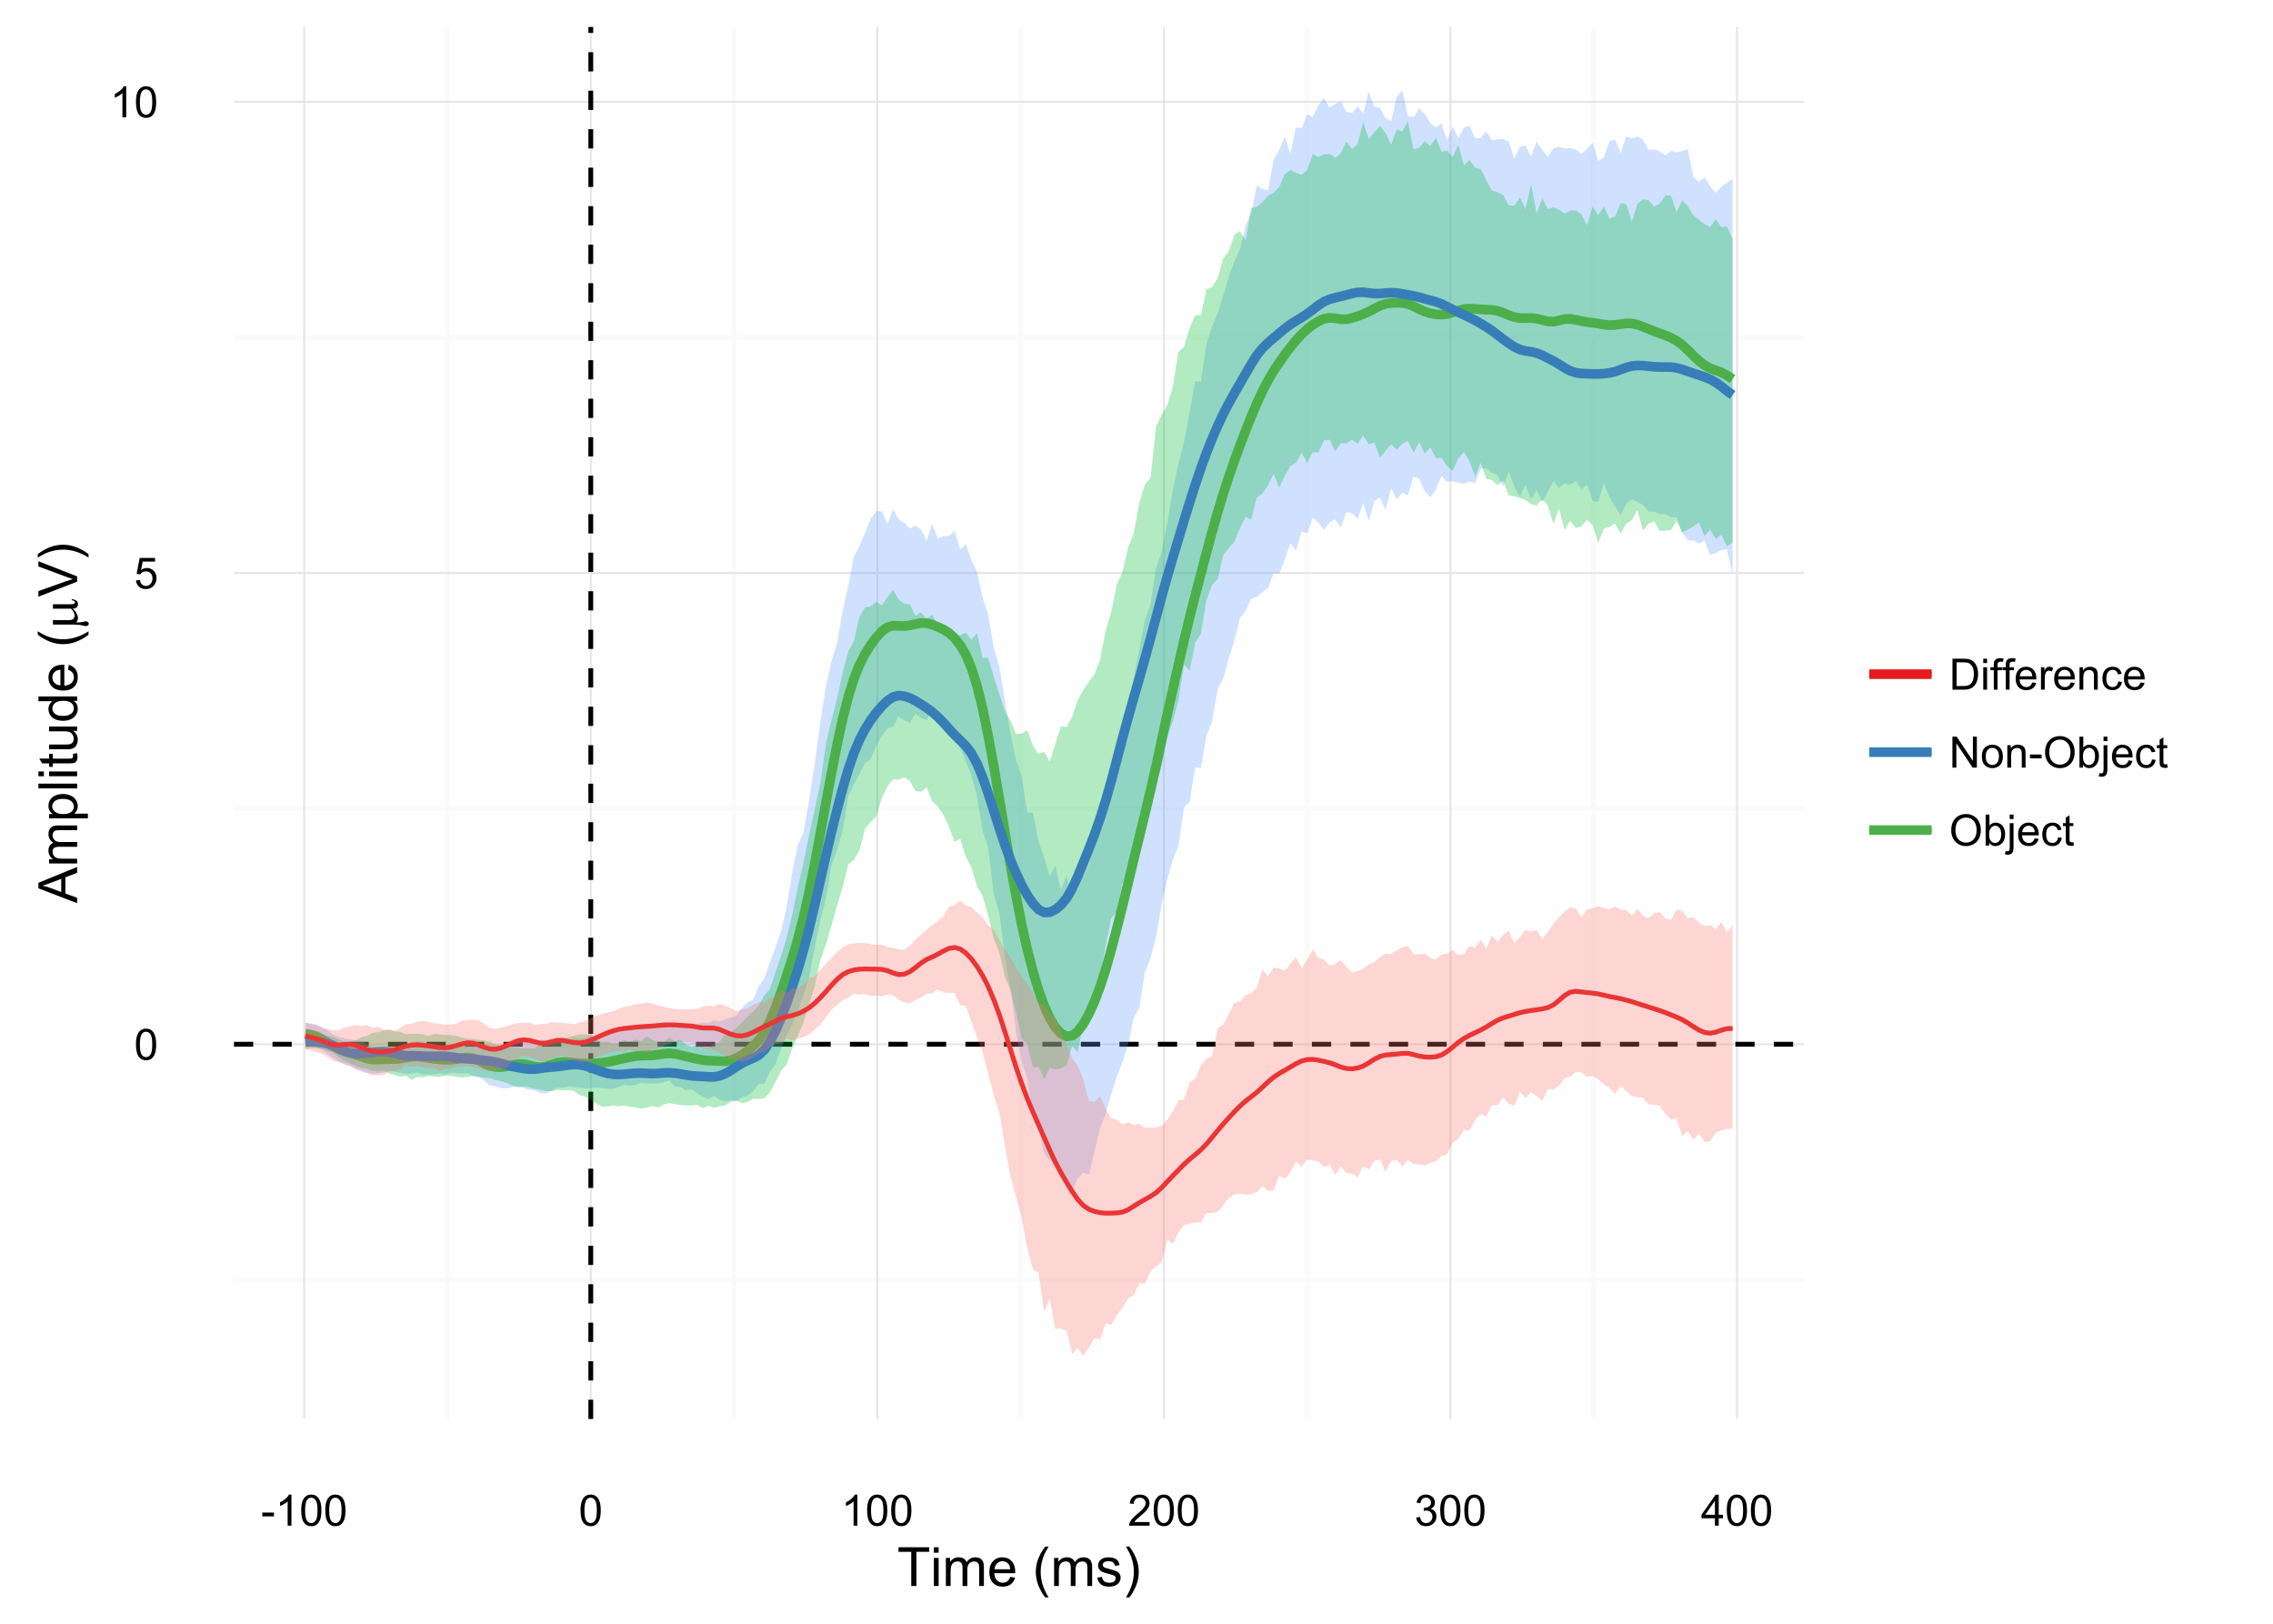 <?xml version="1.0" encoding="UTF-8"?>
<svg xmlns="http://www.w3.org/2000/svg" xmlns:xlink="http://www.w3.org/1999/xlink" width="504pt" height="360pt" viewBox="0 0 504 360" version="1.1">
<defs>
<g>
<symbol overflow="visible" id="glyph0-0">
<path style="stroke:none;" d="M 0.398 -3.391 C 0.398 -4.199 0.48 -4.852 0.648 -5.352 C 0.812 -5.844 1.062 -6.227 1.395 -6.496 C 1.723 -6.762 2.137 -6.895 2.641 -6.898 C 3.004 -6.895 3.328 -6.82 3.609 -6.676 C 3.887 -6.523 4.113 -6.312 4.297 -6.035 C 4.477 -5.754 4.621 -5.41 4.723 -5.012 C 4.824 -4.605 4.875 -4.066 4.879 -3.391 C 4.875 -2.582 4.793 -1.93 4.629 -1.438 C 4.465 -0.938 4.215 -0.555 3.887 -0.289 C 3.555 -0.016 3.141 0.117 2.641 0.117 C 1.973 0.117 1.453 -0.117 1.078 -0.594 C 0.625 -1.164 0.398 -2.098 0.398 -3.391 Z M 1.266 -3.391 C 1.266 -2.258 1.395 -1.508 1.66 -1.137 C 1.922 -0.762 2.25 -0.574 2.641 -0.578 C 3.023 -0.574 3.348 -0.762 3.613 -1.141 C 3.875 -1.512 4.008 -2.262 4.012 -3.391 C 4.008 -4.52 3.875 -5.27 3.613 -5.645 C 3.348 -6.012 3.02 -6.199 2.629 -6.203 C 2.238 -6.199 1.93 -6.035 1.703 -5.711 C 1.41 -5.289 1.266 -4.516 1.266 -3.391 Z M 1.266 -3.391 "/>
</symbol>
<symbol overflow="visible" id="glyph0-1">
<path style="stroke:none;" d="M 0.398 -1.801 L 1.285 -1.875 C 1.348 -1.441 1.5 -1.117 1.742 -0.902 C 1.977 -0.684 2.266 -0.574 2.605 -0.578 C 3.008 -0.574 3.352 -0.727 3.637 -1.035 C 3.914 -1.34 4.055 -1.746 4.059 -2.254 C 4.055 -2.734 3.918 -3.113 3.652 -3.395 C 3.379 -3.668 3.027 -3.809 2.594 -3.812 C 2.316 -3.809 2.07 -3.746 1.855 -3.625 C 1.633 -3.5 1.461 -3.34 1.34 -3.145 L 0.547 -3.25 L 1.215 -6.777 L 4.633 -6.777 L 4.633 -5.973 L 1.891 -5.973 L 1.52 -4.125 C 1.926 -4.41 2.359 -4.551 2.816 -4.555 C 3.414 -4.551 3.922 -4.344 4.336 -3.93 C 4.746 -3.512 4.949 -2.977 4.953 -2.328 C 4.949 -1.703 4.77 -1.168 4.41 -0.719 C 3.969 -0.16 3.367 0.117 2.605 0.117 C 1.977 0.117 1.465 -0.055 1.074 -0.406 C 0.676 -0.754 0.453 -1.219 0.398 -1.801 Z M 0.398 -1.801 "/>
</symbol>
<symbol overflow="visible" id="glyph0-2">
<path style="stroke:none;" d="M 3.578 0 L 2.734 0 L 2.734 -5.375 C 2.527 -5.18 2.262 -4.988 1.934 -4.793 C 1.602 -4.598 1.305 -4.453 1.047 -4.359 L 1.047 -5.176 C 1.516 -5.395 1.926 -5.664 2.281 -5.98 C 2.633 -6.293 2.883 -6.598 3.031 -6.898 L 3.578 -6.898 Z M 3.578 0 "/>
</symbol>
<symbol overflow="visible" id="glyph0-3">
<path style="stroke:none;" d="M 0.305 -2.062 L 0.305 -2.91 L 2.898 -2.91 L 2.898 -2.062 Z M 0.305 -2.062 "/>
</symbol>
<symbol overflow="visible" id="glyph0-4">
<path style="stroke:none;" d="M 4.832 -0.812 L 4.832 0 L 0.289 0 C 0.281 -0.203 0.316 -0.398 0.391 -0.586 C 0.504 -0.895 0.688 -1.199 0.945 -1.5 C 1.195 -1.797 1.562 -2.141 2.047 -2.539 C 2.789 -3.148 3.297 -3.637 3.562 -3.996 C 3.824 -4.352 3.953 -4.688 3.957 -5.012 C 3.953 -5.34 3.836 -5.621 3.598 -5.855 C 3.355 -6.082 3.043 -6.199 2.664 -6.203 C 2.254 -6.199 1.93 -6.078 1.688 -5.836 C 1.441 -5.59 1.316 -5.25 1.316 -4.824 L 0.449 -4.914 C 0.508 -5.559 0.73 -6.051 1.121 -6.391 C 1.504 -6.727 2.023 -6.895 2.68 -6.898 C 3.336 -6.895 3.859 -6.715 4.246 -6.352 C 4.629 -5.984 4.82 -5.531 4.824 -4.992 C 4.82 -4.715 4.766 -4.441 4.652 -4.18 C 4.539 -3.91 4.352 -3.633 4.094 -3.34 C 3.832 -3.047 3.398 -2.645 2.793 -2.133 C 2.285 -1.707 1.961 -1.418 1.816 -1.266 C 1.672 -1.113 1.551 -0.961 1.461 -0.812 Z M 4.832 -0.812 "/>
</symbol>
<symbol overflow="visible" id="glyph0-5">
<path style="stroke:none;" d="M 0.402 -1.812 L 1.246 -1.926 C 1.34 -1.445 1.504 -1.102 1.738 -0.895 C 1.969 -0.68 2.254 -0.574 2.594 -0.578 C 2.988 -0.574 3.324 -0.711 3.598 -0.988 C 3.871 -1.262 4.008 -1.602 4.008 -2.012 C 4.008 -2.395 3.879 -2.715 3.629 -2.969 C 3.371 -3.219 3.051 -3.344 2.664 -3.348 C 2.5 -3.344 2.301 -3.312 2.066 -3.254 L 2.16 -3.992 C 2.215 -3.984 2.262 -3.984 2.297 -3.984 C 2.656 -3.984 2.977 -4.078 3.266 -4.266 C 3.551 -4.453 3.695 -4.742 3.699 -5.133 C 3.695 -5.441 3.59 -5.695 3.383 -5.902 C 3.172 -6.102 2.902 -6.203 2.574 -6.207 C 2.242 -6.203 1.969 -6.102 1.754 -5.895 C 1.531 -5.688 1.391 -5.379 1.332 -4.969 L 0.488 -5.117 C 0.586 -5.68 0.82 -6.121 1.188 -6.434 C 1.551 -6.742 2.008 -6.895 2.555 -6.898 C 2.93 -6.895 3.273 -6.816 3.59 -6.656 C 3.902 -6.496 4.145 -6.277 4.312 -6 C 4.48 -5.719 4.562 -5.422 4.566 -5.113 C 4.562 -4.812 4.484 -4.543 4.324 -4.301 C 4.164 -4.059 3.926 -3.863 3.617 -3.723 C 4.02 -3.625 4.336 -3.43 4.562 -3.137 C 4.785 -2.84 4.898 -2.473 4.902 -2.031 C 4.898 -1.426 4.68 -0.918 4.246 -0.504 C 3.805 -0.09 3.25 0.117 2.586 0.121 C 1.98 0.117 1.48 -0.059 1.086 -0.418 C 0.684 -0.773 0.457 -1.238 0.402 -1.812 Z M 0.402 -1.812 "/>
</symbol>
<symbol overflow="visible" id="glyph0-6">
<path style="stroke:none;" d="M 3.102 0 L 3.102 -1.645 L 0.121 -1.645 L 0.121 -2.418 L 3.258 -6.871 L 3.945 -6.871 L 3.945 -2.418 L 4.875 -2.418 L 4.875 -1.645 L 3.945 -1.645 L 3.945 0 Z M 3.102 -2.418 L 3.102 -5.516 L 0.953 -2.418 Z M 3.102 -2.418 "/>
</symbol>
<symbol overflow="visible" id="glyph0-7">
<path style="stroke:none;" d="M 0.742 0 L 0.742 -6.871 L 3.109 -6.871 C 3.641 -6.867 4.047 -6.836 4.332 -6.773 C 4.723 -6.68 5.059 -6.516 5.34 -6.281 C 5.699 -5.973 5.973 -5.578 6.152 -5.105 C 6.332 -4.625 6.422 -4.082 6.422 -3.473 C 6.422 -2.949 6.359 -2.488 6.238 -2.086 C 6.113 -1.68 5.957 -1.344 5.77 -1.082 C 5.578 -0.816 5.371 -0.609 5.145 -0.461 C 4.918 -0.309 4.645 -0.195 4.324 -0.117 C 4.004 -0.039 3.633 0 3.219 0 Z M 1.648 -0.812 L 3.117 -0.812 C 3.57 -0.809 3.926 -0.852 4.184 -0.938 C 4.441 -1.02 4.645 -1.137 4.801 -1.293 C 5.012 -1.508 5.18 -1.797 5.305 -2.164 C 5.422 -2.523 5.484 -2.965 5.484 -3.488 C 5.484 -4.203 5.363 -4.758 5.129 -5.145 C 4.891 -5.527 4.605 -5.785 4.27 -5.922 C 4.023 -6.012 3.633 -6.059 3.094 -6.062 L 1.648 -6.062 Z M 1.648 -0.812 "/>
</symbol>
<symbol overflow="visible" id="glyph0-8">
<path style="stroke:none;" d="M 0.637 -5.902 L 0.637 -6.871 L 1.48 -6.871 L 1.48 -5.902 Z M 0.637 0 L 0.637 -4.977 L 1.48 -4.977 L 1.48 0 Z M 0.637 0 "/>
</symbol>
<symbol overflow="visible" id="glyph0-9">
<path style="stroke:none;" d="M 0.836 0 L 0.836 -4.32 L 0.09 -4.32 L 0.09 -4.977 L 0.836 -4.977 L 0.836 -5.508 C 0.832 -5.84 0.859 -6.086 0.922 -6.254 C 1 -6.469 1.145 -6.648 1.352 -6.785 C 1.555 -6.918 1.84 -6.984 2.211 -6.988 C 2.445 -6.984 2.711 -6.957 3 -6.906 L 2.875 -6.168 C 2.695 -6.195 2.527 -6.211 2.375 -6.215 C 2.117 -6.211 1.938 -6.156 1.832 -6.051 C 1.723 -5.938 1.668 -5.734 1.672 -5.438 L 1.672 -4.977 L 2.645 -4.977 L 2.645 -4.32 L 1.672 -4.32 L 1.672 0 Z M 0.836 0 "/>
</symbol>
<symbol overflow="visible" id="glyph0-10">
<path style="stroke:none;" d="M 4.039 -1.602 L 4.914 -1.496 C 4.773 -0.98 4.52 -0.586 4.148 -0.309 C 3.773 -0.027 3.297 0.109 2.723 0.113 C 1.992 0.109 1.414 -0.109 0.992 -0.559 C 0.562 -1.004 0.352 -1.633 0.352 -2.445 C 0.352 -3.281 0.566 -3.934 0.996 -4.395 C 1.426 -4.855 1.984 -5.086 2.676 -5.09 C 3.34 -5.086 3.883 -4.859 4.309 -4.41 C 4.727 -3.953 4.938 -3.316 4.941 -2.5 C 4.938 -2.445 4.938 -2.371 4.938 -2.273 L 1.223 -2.273 C 1.25 -1.727 1.406 -1.305 1.688 -1.016 C 1.965 -0.723 2.309 -0.578 2.727 -0.582 C 3.031 -0.578 3.297 -0.66 3.52 -0.824 C 3.734 -0.984 3.906 -1.242 4.039 -1.602 Z M 1.27 -2.969 L 4.051 -2.969 C 4.008 -3.383 3.902 -3.695 3.73 -3.91 C 3.461 -4.23 3.113 -4.395 2.688 -4.398 C 2.297 -4.395 1.969 -4.266 1.707 -4.008 C 1.441 -3.746 1.297 -3.398 1.27 -2.969 Z M 1.27 -2.969 "/>
</symbol>
<symbol overflow="visible" id="glyph0-11">
<path style="stroke:none;" d="M 0.625 0 L 0.625 -4.977 L 1.383 -4.977 L 1.383 -4.223 C 1.574 -4.574 1.75 -4.809 1.918 -4.922 C 2.078 -5.031 2.262 -5.086 2.461 -5.09 C 2.742 -5.086 3.031 -4.996 3.328 -4.82 L 3.039 -4.035 C 2.828 -4.156 2.621 -4.219 2.418 -4.219 C 2.23 -4.219 2.066 -4.16 1.922 -4.051 C 1.773 -3.938 1.668 -3.785 1.609 -3.59 C 1.512 -3.289 1.465 -2.961 1.469 -2.605 L 1.469 0 Z M 0.625 0 "/>
</symbol>
<symbol overflow="visible" id="glyph0-12">
<path style="stroke:none;" d="M 0.633 0 L 0.633 -4.977 L 1.391 -4.977 L 1.391 -4.27 C 1.754 -4.812 2.285 -5.086 2.977 -5.09 C 3.273 -5.086 3.547 -5.031 3.801 -4.926 C 4.051 -4.816 4.238 -4.676 4.367 -4.504 C 4.488 -4.328 4.578 -4.121 4.633 -3.883 C 4.66 -3.723 4.676 -3.449 4.68 -3.062 L 4.68 0 L 3.836 0 L 3.836 -3.027 C 3.832 -3.367 3.797 -3.625 3.734 -3.797 C 3.664 -3.969 3.551 -4.105 3.387 -4.207 C 3.219 -4.309 3.02 -4.359 2.797 -4.359 C 2.434 -4.359 2.125 -4.242 1.867 -4.016 C 1.605 -3.785 1.477 -3.355 1.477 -2.719 L 1.477 0 Z M 0.633 0 "/>
</symbol>
<symbol overflow="visible" id="glyph0-13">
<path style="stroke:none;" d="M 3.883 -1.824 L 4.711 -1.715 C 4.617 -1.141 4.383 -0.691 4.012 -0.371 C 3.637 -0.047 3.18 0.109 2.641 0.113 C 1.957 0.109 1.41 -0.109 0.996 -0.555 C 0.582 -0.996 0.375 -1.633 0.375 -2.469 C 0.375 -3.004 0.461 -3.477 0.641 -3.879 C 0.816 -4.281 1.09 -4.582 1.453 -4.785 C 1.816 -4.984 2.211 -5.086 2.645 -5.09 C 3.18 -5.086 3.621 -4.949 3.969 -4.68 C 4.309 -4.402 4.531 -4.016 4.633 -3.516 L 3.812 -3.391 C 3.73 -3.723 3.59 -3.973 3.395 -4.145 C 3.191 -4.309 2.953 -4.395 2.676 -4.398 C 2.25 -4.395 1.906 -4.242 1.641 -3.941 C 1.375 -3.633 1.242 -3.148 1.242 -2.492 C 1.242 -1.82 1.367 -1.336 1.625 -1.035 C 1.879 -0.73 2.215 -0.578 2.629 -0.582 C 2.957 -0.578 3.234 -0.68 3.457 -0.887 C 3.68 -1.086 3.82 -1.398 3.883 -1.824 Z M 3.883 -1.824 "/>
</symbol>
<symbol overflow="visible" id="glyph0-14">
<path style="stroke:none;" d="M 0.73 0 L 0.73 -6.871 L 1.664 -6.871 L 5.273 -1.477 L 5.273 -6.871 L 6.145 -6.871 L 6.145 0 L 5.211 0 L 1.602 -5.398 L 1.602 0 Z M 0.73 0 "/>
</symbol>
<symbol overflow="visible" id="glyph0-15">
<path style="stroke:none;" d="M 0.32 -2.488 C 0.316 -3.406 0.57 -4.09 1.086 -4.539 C 1.512 -4.902 2.035 -5.086 2.652 -5.09 C 3.336 -5.086 3.895 -4.863 4.332 -4.418 C 4.762 -3.969 4.98 -3.348 4.984 -2.559 C 4.98 -1.914 4.883 -1.41 4.695 -1.047 C 4.5 -0.676 4.223 -0.391 3.855 -0.191 C 3.488 0.012 3.086 0.109 2.652 0.113 C 1.953 0.109 1.391 -0.109 0.965 -0.555 C 0.531 -1 0.316 -1.645 0.32 -2.488 Z M 1.188 -2.488 C 1.184 -1.848 1.32 -1.371 1.602 -1.055 C 1.875 -0.738 2.227 -0.578 2.652 -0.582 C 3.07 -0.578 3.418 -0.738 3.699 -1.059 C 3.973 -1.375 4.113 -1.859 4.117 -2.516 C 4.113 -3.129 3.973 -3.598 3.695 -3.914 C 3.414 -4.23 3.066 -4.387 2.652 -4.391 C 2.227 -4.387 1.875 -4.23 1.602 -3.918 C 1.32 -3.602 1.184 -3.125 1.188 -2.488 Z M 1.188 -2.488 "/>
</symbol>
<symbol overflow="visible" id="glyph0-16">
<path style="stroke:none;" d="M 0.465 -3.348 C 0.461 -4.484 0.77 -5.379 1.383 -6.023 C 1.992 -6.668 2.781 -6.988 3.754 -6.992 C 4.387 -6.988 4.957 -6.84 5.469 -6.539 C 5.977 -6.234 6.367 -5.809 6.633 -5.27 C 6.898 -4.723 7.031 -4.109 7.035 -3.426 C 7.031 -2.727 6.891 -2.102 6.613 -1.555 C 6.328 -1 5.93 -0.586 5.418 -0.305 C 4.898 -0.023 4.344 0.117 3.75 0.117 C 3.102 0.117 2.523 -0.039 2.016 -0.352 C 1.504 -0.664 1.117 -1.09 0.855 -1.629 C 0.594 -2.168 0.461 -2.738 0.465 -3.348 Z M 1.402 -3.332 C 1.398 -2.5 1.621 -1.848 2.07 -1.375 C 2.512 -0.895 3.07 -0.656 3.746 -0.66 C 4.426 -0.656 4.988 -0.898 5.434 -1.383 C 5.871 -1.863 6.094 -2.543 6.098 -3.43 C 6.094 -3.984 6 -4.473 5.812 -4.895 C 5.625 -5.309 5.348 -5.633 4.984 -5.867 C 4.617 -6.094 4.207 -6.211 3.758 -6.211 C 3.109 -6.211 2.559 -5.988 2.098 -5.547 C 1.633 -5.102 1.398 -4.363 1.402 -3.332 Z M 1.402 -3.332 "/>
</symbol>
<symbol overflow="visible" id="glyph0-17">
<path style="stroke:none;" d="M 1.41 0 L 0.629 0 L 0.629 -6.871 L 1.473 -6.871 L 1.473 -4.422 C 1.824 -4.863 2.281 -5.086 2.836 -5.09 C 3.141 -5.086 3.43 -5.023 3.707 -4.902 C 3.977 -4.777 4.199 -4.605 4.379 -4.383 C 4.551 -4.16 4.691 -3.891 4.793 -3.574 C 4.895 -3.258 4.945 -2.918 4.945 -2.562 C 4.945 -1.707 4.734 -1.051 4.312 -0.586 C 3.891 -0.121 3.383 0.109 2.793 0.113 C 2.203 0.109 1.742 -0.133 1.41 -0.625 Z M 1.402 -2.527 C 1.398 -1.926 1.48 -1.496 1.645 -1.234 C 1.906 -0.797 2.266 -0.578 2.723 -0.582 C 3.09 -0.578 3.41 -0.738 3.68 -1.062 C 3.945 -1.379 4.078 -1.855 4.082 -2.492 C 4.078 -3.141 3.949 -3.621 3.695 -3.934 C 3.434 -4.238 3.121 -4.395 2.762 -4.398 C 2.387 -4.395 2.07 -4.234 1.805 -3.918 C 1.535 -3.594 1.398 -3.129 1.402 -2.527 Z M 1.402 -2.527 "/>
</symbol>
<symbol overflow="visible" id="glyph0-18">
<path style="stroke:none;" d="M 0.629 -5.891 L 0.629 -6.871 L 1.473 -6.871 L 1.473 -5.891 Z M -0.441 1.93 L -0.281 1.215 C -0.109 1.254 0.023 1.277 0.117 1.281 C 0.289 1.277 0.414 1.219 0.5 1.109 C 0.582 0.992 0.625 0.707 0.629 0.254 L 0.629 -4.977 L 1.473 -4.977 L 1.473 0.273 C 1.469 0.883 1.391 1.309 1.234 1.551 C 1.027 1.859 0.688 2.016 0.219 2.02 C -0.008 2.016 -0.223 1.984 -0.441 1.93 Z M -0.441 1.93 "/>
</symbol>
<symbol overflow="visible" id="glyph0-19">
<path style="stroke:none;" d="M 2.477 -0.754 L 2.598 -0.008 C 2.355 0.043 2.145 0.062 1.961 0.066 C 1.652 0.062 1.414 0.02 1.246 -0.078 C 1.074 -0.172 0.957 -0.301 0.891 -0.461 C 0.82 -0.617 0.785 -0.949 0.789 -1.457 L 0.789 -4.32 L 0.168 -4.32 L 0.168 -4.977 L 0.789 -4.977 L 0.789 -6.211 L 1.625 -6.719 L 1.625 -4.977 L 2.477 -4.977 L 2.477 -4.32 L 1.625 -4.32 L 1.625 -1.41 C 1.621 -1.168 1.637 -1.012 1.668 -0.945 C 1.695 -0.875 1.746 -0.82 1.816 -0.781 C 1.883 -0.738 1.977 -0.719 2.105 -0.723 C 2.195 -0.719 2.32 -0.73 2.477 -0.754 Z M 2.477 -0.754 "/>
</symbol>
<symbol overflow="visible" id="glyph1-0">
<path style="stroke:none;" d="M 3.109 0 L 3.109 -7.578 L 0.281 -7.578 L 0.281 -8.59 L 7.09 -8.59 L 7.09 -7.578 L 4.25 -7.578 L 4.25 0 Z M 3.109 0 "/>
</symbol>
<symbol overflow="visible" id="glyph1-1">
<path style="stroke:none;" d="M 0.797 -7.375 L 0.797 -8.59 L 1.852 -8.59 L 1.852 -7.375 Z M 0.797 0 L 0.797 -6.223 L 1.852 -6.223 L 1.852 0 Z M 0.797 0 "/>
</symbol>
<symbol overflow="visible" id="glyph1-2">
<path style="stroke:none;" d="M 0.789 0 L 0.789 -6.223 L 1.734 -6.223 L 1.734 -5.352 C 1.93 -5.648 2.188 -5.895 2.512 -6.082 C 2.836 -6.27 3.207 -6.363 3.621 -6.363 C 4.082 -6.363 4.457 -6.266 4.754 -6.074 C 5.043 -5.883 5.254 -5.617 5.379 -5.273 C 5.871 -6 6.512 -6.363 7.301 -6.363 C 7.918 -6.363 8.391 -6.191 8.723 -5.848 C 9.055 -5.504 9.223 -4.977 9.223 -4.273 L 9.223 0 L 8.172 0 L 8.172 -3.922 C 8.168 -4.34 8.133 -4.645 8.07 -4.832 C 8 -5.016 7.879 -5.164 7.699 -5.277 C 7.52 -5.391 7.309 -5.449 7.066 -5.449 C 6.629 -5.449 6.266 -5.301 5.977 -5.012 C 5.688 -4.719 5.543 -4.254 5.543 -3.617 L 5.543 0 L 4.488 0 L 4.488 -4.043 C 4.488 -4.512 4.402 -4.863 4.23 -5.098 C 4.059 -5.332 3.777 -5.449 3.387 -5.449 C 3.09 -5.449 2.812 -5.371 2.562 -5.215 C 2.309 -5.059 2.129 -4.828 2.016 -4.527 C 1.898 -4.227 1.84 -3.793 1.844 -3.227 L 1.844 0 Z M 0.789 0 "/>
</symbol>
<symbol overflow="visible" id="glyph1-3">
<path style="stroke:none;" d="M 5.051 -2.004 L 6.141 -1.867 C 5.969 -1.23 5.648 -0.738 5.184 -0.387 C 4.719 -0.035 4.125 0.141 3.406 0.141 C 2.492 0.141 1.77 -0.137 1.238 -0.699 C 0.699 -1.254 0.434 -2.043 0.438 -3.059 C 0.434 -4.105 0.703 -4.918 1.246 -5.496 C 1.781 -6.074 2.48 -6.363 3.344 -6.363 C 4.176 -6.363 4.855 -6.078 5.383 -5.512 C 5.91 -4.945 6.176 -4.148 6.176 -3.125 C 6.176 -3.059 6.172 -2.965 6.172 -2.844 L 1.531 -2.844 C 1.562 -2.156 1.758 -1.633 2.109 -1.27 C 2.457 -0.906 2.891 -0.727 3.41 -0.727 C 3.797 -0.727 4.125 -0.828 4.402 -1.031 C 4.672 -1.234 4.891 -1.559 5.051 -2.004 Z M 1.586 -3.711 L 5.062 -3.711 C 5.016 -4.227 4.883 -4.621 4.664 -4.887 C 4.328 -5.293 3.891 -5.496 3.359 -5.496 C 2.871 -5.496 2.465 -5.332 2.137 -5.008 C 1.805 -4.684 1.621 -4.25 1.586 -3.711 Z M 1.586 -3.711 "/>
</symbol>
<symbol overflow="visible" id="glyph1-4">
<path style="stroke:none;" d=""/>
</symbol>
<symbol overflow="visible" id="glyph1-5">
<path style="stroke:none;" d="M 2.805 2.523 C 2.223 1.785 1.73 0.93 1.328 -0.055 C 0.926 -1.035 0.727 -2.055 0.727 -3.109 C 0.727 -4.039 0.875 -4.93 1.18 -5.781 C 1.523 -6.77 2.066 -7.754 2.805 -8.734 L 3.562 -8.734 C 3.086 -7.918 2.773 -7.34 2.625 -6.996 C 2.383 -6.457 2.195 -5.895 2.062 -5.309 C 1.895 -4.574 1.809 -3.84 1.812 -3.105 C 1.809 -1.227 2.395 0.648 3.562 2.523 Z M 2.805 2.523 "/>
</symbol>
<symbol overflow="visible" id="glyph1-6">
<path style="stroke:none;" d="M 0.367 -1.859 L 1.414 -2.023 C 1.469 -1.602 1.633 -1.281 1.902 -1.059 C 2.168 -0.836 2.543 -0.727 3.023 -0.727 C 3.508 -0.727 3.867 -0.824 4.102 -1.023 C 4.336 -1.219 4.453 -1.449 4.453 -1.719 C 4.453 -1.953 4.348 -2.141 4.141 -2.281 C 3.996 -2.371 3.637 -2.492 3.062 -2.637 C 2.289 -2.832 1.754 -3 1.457 -3.145 C 1.156 -3.285 0.93 -3.48 0.777 -3.734 C 0.621 -3.984 0.543 -4.266 0.547 -4.57 C 0.543 -4.844 0.605 -5.098 0.734 -5.34 C 0.859 -5.574 1.035 -5.773 1.254 -5.93 C 1.418 -6.047 1.641 -6.148 1.926 -6.234 C 2.207 -6.32 2.512 -6.363 2.836 -6.363 C 3.324 -6.363 3.75 -6.293 4.121 -6.152 C 4.488 -6.012 4.762 -5.82 4.938 -5.578 C 5.113 -5.336 5.234 -5.016 5.305 -4.617 L 4.273 -4.477 C 4.223 -4.797 4.086 -5.047 3.863 -5.227 C 3.637 -5.406 3.32 -5.496 2.914 -5.496 C 2.426 -5.496 2.082 -5.414 1.875 -5.254 C 1.664 -5.094 1.559 -4.906 1.562 -4.695 C 1.559 -4.555 1.602 -4.434 1.695 -4.324 C 1.773 -4.211 1.91 -4.117 2.098 -4.043 C 2.203 -4.004 2.512 -3.914 3.031 -3.773 C 3.773 -3.574 4.293 -3.41 4.59 -3.285 C 4.879 -3.156 5.113 -2.973 5.285 -2.73 C 5.453 -2.488 5.535 -2.188 5.539 -1.828 C 5.535 -1.477 5.434 -1.145 5.23 -0.832 C 5.023 -0.52 4.727 -0.277 4.34 -0.113 C 3.953 0.059 3.516 0.141 3.031 0.141 C 2.219 0.141 1.602 -0.027 1.18 -0.363 C 0.754 -0.699 0.484 -1.195 0.367 -1.859 Z M 0.367 -1.859 "/>
</symbol>
<symbol overflow="visible" id="glyph1-7">
<path style="stroke:none;" d="M 1.484 2.523 L 0.727 2.523 C 1.891 0.648 2.473 -1.227 2.477 -3.105 C 2.473 -3.84 2.391 -4.566 2.227 -5.289 C 2.094 -5.875 1.906 -6.438 1.672 -6.977 C 1.516 -7.328 1.203 -7.914 0.727 -8.734 L 1.484 -8.734 C 2.215 -7.754 2.758 -6.77 3.109 -5.781 C 3.41 -4.93 3.562 -4.039 3.562 -3.109 C 3.562 -2.055 3.359 -1.035 2.957 -0.055 C 2.551 0.93 2.059 1.785 1.484 2.523 Z M 1.484 2.523 "/>
</symbol>
<symbol overflow="visible" id="glyph2-0">
<path style="stroke:none;" d="M 0 0.016 L -8.59 -3.281 L -8.59 -4.508 L 0 -8.023 L 0 -6.727 L -2.602 -5.727 L -2.602 -2.133 L 0 -1.188 Z M -3.527 -2.461 L -3.527 -5.375 L -5.906 -4.477 C -6.629 -4.203 -7.223 -4 -7.688 -3.867 C -7.133 -3.758 -6.586 -3.602 -6.047 -3.406 Z M -3.527 -2.461 "/>
</symbol>
<symbol overflow="visible" id="glyph2-1">
<path style="stroke:none;" d="M 0 -0.789 L -6.223 -0.793 L -6.223 -1.734 L -5.352 -1.734 C -5.648 -1.93 -5.895 -2.188 -6.082 -2.512 C -6.27 -2.836 -6.363 -3.207 -6.363 -3.621 C -6.363 -4.082 -6.266 -4.457 -6.074 -4.754 C -5.883 -5.043 -5.617 -5.254 -5.273 -5.379 C -6 -5.871 -6.363 -6.512 -6.363 -7.301 C -6.363 -7.918 -6.191 -8.391 -5.848 -8.723 C -5.504 -9.055 -4.977 -9.223 -4.27 -9.223 L 0 -9.223 L 0 -8.172 L -3.918 -8.172 C -4.336 -8.168 -4.641 -8.133 -4.828 -8.07 C -5.016 -8 -5.164 -7.879 -5.277 -7.699 C -5.391 -7.52 -5.449 -7.309 -5.449 -7.066 C -5.449 -6.629 -5.301 -6.266 -5.012 -5.977 C -4.719 -5.688 -4.254 -5.543 -3.613 -5.543 L 0 -5.543 L 0 -4.488 L -4.043 -4.488 C -4.512 -4.488 -4.863 -4.402 -5.098 -4.23 C -5.332 -4.059 -5.449 -3.777 -5.449 -3.387 C -5.449 -3.09 -5.371 -2.812 -5.215 -2.562 C -5.059 -2.309 -4.828 -2.129 -4.527 -2.016 C -4.227 -1.902 -3.793 -1.844 -3.227 -1.848 L 0 -1.844 Z M 0 -0.789 "/>
</symbol>
<symbol overflow="visible" id="glyph2-2">
<path style="stroke:none;" d="M 2.383 -0.789 L -6.223 -0.793 L -6.223 -1.754 L -5.414 -1.754 C -5.73 -1.977 -5.965 -2.234 -6.125 -2.52 C -6.281 -2.805 -6.363 -3.148 -6.363 -3.559 C -6.363 -4.082 -6.227 -4.551 -5.953 -4.961 C -5.68 -5.363 -5.293 -5.672 -4.793 -5.883 C -4.293 -6.09 -3.746 -6.191 -3.156 -6.195 C -2.52 -6.191 -1.945 -6.078 -1.438 -5.852 C -0.922 -5.621 -0.531 -5.289 -0.266 -4.855 C 0.008 -4.418 0.141 -3.961 0.141 -3.48 C 0.141 -3.129 0.066 -2.812 -0.082 -2.535 C -0.23 -2.254 -0.418 -2.023 -0.645 -1.844 L 2.383 -1.844 Z M -3.078 -1.746 C -2.273 -1.746 -1.684 -1.906 -1.301 -2.23 C -0.918 -2.555 -0.727 -2.949 -0.727 -3.41 C -0.727 -3.879 -0.922 -4.277 -1.32 -4.613 C -1.711 -4.945 -2.328 -5.113 -3.164 -5.117 C -3.953 -5.113 -4.547 -4.949 -4.945 -4.625 C -5.34 -4.297 -5.535 -3.91 -5.539 -3.457 C -5.535 -3.008 -5.324 -2.609 -4.906 -2.266 C -4.484 -1.918 -3.875 -1.746 -3.078 -1.746 Z M -3.078 -1.746 "/>
</symbol>
<symbol overflow="visible" id="glyph2-3">
<path style="stroke:none;" d="M 0 -0.766 L -8.59 -0.77 L -8.59 -1.824 L 0 -1.82 Z M 0 -0.766 "/>
</symbol>
<symbol overflow="visible" id="glyph2-4">
<path style="stroke:none;" d="M -7.375 -0.797 L -8.59 -0.797 L -8.59 -1.852 L -7.375 -1.852 Z M 0 -0.797 L -6.223 -0.797 L -6.223 -1.852 L 0 -1.852 Z M 0 -0.797 "/>
</symbol>
<symbol overflow="visible" id="glyph2-5">
<path style="stroke:none;" d="M -0.941 -3.094 L -0.012 -3.246 C 0.051 -2.949 0.082 -2.684 0.082 -2.449 C 0.082 -2.066 0.023 -1.77 -0.098 -1.559 C -0.219 -1.348 -0.379 -1.199 -0.574 -1.113 C -0.77 -1.027 -1.184 -0.984 -1.82 -0.984 L -5.402 -0.984 L -5.402 -0.211 L -6.223 -0.211 L -6.223 -0.984 L -7.766 -0.984 L -8.398 -2.035 L -6.223 -2.035 L -6.223 -3.094 L -5.402 -3.094 L -5.402 -2.035 L -1.762 -2.031 C -1.461 -2.027 -1.27 -2.047 -1.184 -2.086 C -1.098 -2.125 -1.027 -2.184 -0.977 -2.27 C -0.926 -2.352 -0.902 -2.473 -0.902 -2.633 C -0.902 -2.742 -0.914 -2.898 -0.941 -3.094 Z M -0.941 -3.094 "/>
</symbol>
<symbol overflow="visible" id="glyph2-6">
<path style="stroke:none;" d="M 0 -4.867 L -0.914 -4.867 C -0.211 -4.379 0.141 -3.723 0.141 -2.895 C 0.141 -2.527 0.07 -2.184 -0.07 -1.867 C -0.211 -1.547 -0.387 -1.309 -0.598 -1.156 C -0.809 -1 -1.07 -0.895 -1.383 -0.832 C -1.59 -0.789 -1.918 -0.766 -2.367 -0.77 L -6.223 -0.77 L -6.223 -1.824 L -2.773 -1.824 C -2.219 -1.82 -1.848 -1.844 -1.656 -1.887 C -1.379 -1.949 -1.16 -2.09 -1.004 -2.309 C -0.84 -2.523 -0.762 -2.789 -0.766 -3.105 C -0.762 -3.418 -0.844 -3.715 -1.008 -3.996 C -1.172 -4.273 -1.391 -4.469 -1.672 -4.586 C -1.945 -4.699 -2.352 -4.758 -2.887 -4.758 L -6.223 -4.758 L -6.223 -5.812 L 0 -5.812 Z M 0 -4.867 "/>
</symbol>
<symbol overflow="visible" id="glyph2-7">
<path style="stroke:none;" d="M 0 -4.828 L -0.785 -4.828 C -0.168 -4.43 0.141 -3.848 0.141 -3.086 C 0.141 -2.59 0.004 -2.133 -0.27 -1.719 C -0.543 -1.297 -0.922 -0.977 -1.414 -0.75 C -1.898 -0.523 -2.465 -0.41 -3.105 -0.41 C -3.727 -0.41 -4.289 -0.512 -4.797 -0.719 C -5.301 -0.926 -5.688 -1.238 -5.957 -1.652 C -6.227 -2.066 -6.363 -2.527 -6.363 -3.043 C -6.363 -3.414 -6.281 -3.75 -6.125 -4.043 C -5.965 -4.336 -5.762 -4.574 -5.508 -4.758 L -8.59 -4.758 L -8.59 -5.809 L 0 -5.805 Z M -3.105 -1.496 C -2.309 -1.492 -1.711 -1.66 -1.316 -1.996 C -0.922 -2.328 -0.727 -2.727 -0.727 -3.188 C -0.727 -3.648 -0.914 -4.039 -1.289 -4.359 C -1.664 -4.68 -2.238 -4.84 -3.016 -4.844 C -3.867 -4.84 -4.492 -4.676 -4.895 -4.352 C -5.289 -4.023 -5.488 -3.621 -5.492 -3.141 C -5.488 -2.672 -5.297 -2.277 -4.918 -1.965 C -4.531 -1.648 -3.93 -1.492 -3.105 -1.496 Z M -3.105 -1.496 "/>
</symbol>
<symbol overflow="visible" id="glyph2-8">
<path style="stroke:none;" d="M -2.004 -5.051 L -1.867 -6.141 C -1.23 -5.969 -0.738 -5.648 -0.387 -5.184 C -0.035 -4.719 0.141 -4.125 0.141 -3.406 C 0.141 -2.492 -0.137 -1.77 -0.699 -1.238 C -1.254 -0.703 -2.043 -0.438 -3.059 -0.441 C -4.105 -0.438 -4.918 -0.707 -5.496 -1.25 C -6.074 -1.785 -6.363 -2.484 -6.363 -3.348 C -6.363 -4.176 -6.078 -4.855 -5.512 -5.383 C -4.945 -5.91 -4.148 -6.176 -3.121 -6.176 C -3.055 -6.176 -2.961 -6.172 -2.84 -6.172 L -2.844 -1.531 C -2.156 -1.566 -1.633 -1.762 -1.27 -2.109 C -0.906 -2.457 -0.727 -2.891 -0.727 -3.41 C -0.727 -3.797 -0.828 -4.125 -1.031 -4.402 C -1.234 -4.672 -1.559 -4.891 -2.004 -5.051 Z M -3.711 -1.59 L -3.707 -5.062 C -4.227 -5.016 -4.621 -4.883 -4.887 -4.664 C -5.293 -4.328 -5.496 -3.891 -5.496 -3.359 C -5.496 -2.871 -5.332 -2.465 -5.008 -2.137 C -4.684 -1.805 -4.25 -1.621 -3.711 -1.59 Z M -3.711 -1.59 "/>
</symbol>
<symbol overflow="visible" id="glyph2-9">
<path style="stroke:none;" d=""/>
</symbol>
<symbol overflow="visible" id="glyph2-10">
<path style="stroke:none;" d="M 2.523 -2.805 C 1.789 -2.223 0.934 -1.73 -0.051 -1.328 C -1.035 -0.926 -2.055 -0.727 -3.109 -0.727 C -4.039 -0.727 -4.93 -0.875 -5.781 -1.18 C -6.77 -1.527 -7.754 -2.07 -8.734 -2.809 L -8.734 -3.562 C -7.918 -3.09 -7.34 -2.777 -6.996 -2.625 C -6.457 -2.387 -5.895 -2.199 -5.309 -2.062 C -4.574 -1.895 -3.84 -1.809 -3.105 -1.812 C -1.223 -1.809 0.652 -2.395 2.523 -3.562 Z M 2.523 -2.805 "/>
</symbol>
<symbol overflow="visible" id="glyph2-11">
<path style="stroke:none;" d="M 0 -3.383 L -8.59 -0.055 L -8.59 -1.285 L -2.352 -3.516 C -1.844 -3.695 -1.375 -3.844 -0.941 -3.969 C -1.406 -4.094 -1.875 -4.25 -2.348 -4.43 L -8.59 -6.75 L -8.59 -7.91 L 0 -4.547 Z M 0 -3.383 "/>
</symbol>
<symbol overflow="visible" id="glyph2-12">
<path style="stroke:none;" d="M 2.523 -1.48 L 2.523 -0.727 C 0.652 -1.891 -1.223 -2.473 -3.105 -2.477 C -3.84 -2.477 -4.566 -2.395 -5.289 -2.227 C -5.875 -2.094 -6.438 -1.906 -6.977 -1.672 C -7.328 -1.516 -7.914 -1.203 -8.734 -0.727 L -8.734 -1.484 C -7.754 -2.215 -6.77 -2.758 -5.781 -3.113 C -4.93 -3.41 -4.039 -3.562 -3.109 -3.562 C -2.051 -3.562 -1.031 -3.359 -0.051 -2.957 C 0.934 -2.551 1.789 -2.059 2.523 -1.48 Z M 2.523 -1.48 "/>
</symbol>
<symbol overflow="visible" id="glyph3-0">
<path style="stroke:none;" d="M -5.367 -5.566 L -1.832 -5.566 C -1.359 -5.566 -1.031 -5.586 -0.848 -5.633 C -0.711 -5.664 -0.613 -5.719 -0.559 -5.789 C -0.496 -5.859 -0.469 -5.934 -0.473 -6.012 C -0.469 -6.105 -0.516 -6.195 -0.617 -6.281 C -0.711 -6.367 -0.906 -6.43 -1.199 -6.469 L -1.199 -6.711 C -0.672 -6.641 -0.309 -6.512 -0.113 -6.32 C 0.086 -6.129 0.18 -5.887 0.184 -5.594 C 0.18 -5.305 0.098 -5.074 -0.078 -4.906 C -0.25 -4.73 -0.559 -4.629 -0.996 -4.594 C -0.551 -4.195 -0.242 -3.816 -0.07 -3.457 C 0.102 -3.098 0.188 -2.789 0.188 -2.531 C 0.188 -2.352 0.152 -2.18 0.086 -2.016 C 0.02 -1.848 -0.078 -1.684 -0.215 -1.523 C 0.352 -1.516 0.844 -1.562 1.266 -1.672 C 1.566 -1.742 1.777 -1.781 1.898 -1.781 C 2.109 -1.781 2.277 -1.727 2.402 -1.617 C 2.527 -1.508 2.59 -1.387 2.59 -1.254 C 2.59 -1.113 2.535 -0.996 2.426 -0.906 C 2.277 -0.785 2.09 -0.727 1.867 -0.727 C 1.754 -0.727 1.617 -0.75 1.461 -0.797 C 1.09 -0.906 0.77 -0.973 0.5 -1 C 0.031 -1.043 -0.363 -1.066 -0.695 -1.07 L -5.367 -1.074 L -5.367 -2.059 L -1.984 -2.055 C -1.582 -2.051 -1.293 -2.086 -1.121 -2.156 C -0.941 -2.223 -0.805 -2.34 -0.707 -2.516 C -0.602 -2.684 -0.551 -2.855 -0.555 -3.031 C -0.551 -3.23 -0.609 -3.473 -0.734 -3.75 C -0.852 -4.023 -1.051 -4.305 -1.324 -4.594 L -5.367 -4.594 Z M -5.367 -5.566 "/>
</symbol>
</g>
<clipPath id="clip1">
  <path d="M 51.883 5.977 L 400.992 5.977 L 400.992 315.594 L 51.883 315.594 Z M 51.883 5.977 "/>
</clipPath>
</defs>
<g id="surface31">
<rect x="0" y="0" width="504" height="360" style="fill:rgb(100%,100%,100%);fill-opacity:1;stroke:none;"/>
<g clip-path="url(#clip1)" clip-rule="nonzero">
<path style="fill:none;stroke-width:1.067;stroke-linecap:butt;stroke-linejoin:round;stroke:rgb(98.039%,98.039%,98.039%);stroke-opacity:1;stroke-miterlimit:10;" d="M 51.883 283.75 L 399.992 283.75 "/>
<path style="fill:none;stroke-width:1.067;stroke-linecap:butt;stroke-linejoin:round;stroke:rgb(98.039%,98.039%,98.039%);stroke-opacity:1;stroke-miterlimit:10;" d="M 51.883 179.285 L 399.992 179.285 "/>
<path style="fill:none;stroke-width:1.067;stroke-linecap:butt;stroke-linejoin:round;stroke:rgb(98.039%,98.039%,98.039%);stroke-opacity:1;stroke-miterlimit:10;" d="M 51.883 74.816 L 399.992 74.816 "/>
<path style="fill:none;stroke-width:1.067;stroke-linecap:butt;stroke-linejoin:round;stroke:rgb(98.039%,98.039%,98.039%);stroke-opacity:1;stroke-miterlimit:10;" d="M 99.227 314.598 L 99.227 5.977 "/>
<path style="fill:none;stroke-width:1.067;stroke-linecap:butt;stroke-linejoin:round;stroke:rgb(98.039%,98.039%,98.039%);stroke-opacity:1;stroke-miterlimit:10;" d="M 162.766 314.598 L 162.766 5.977 "/>
<path style="fill:none;stroke-width:1.067;stroke-linecap:butt;stroke-linejoin:round;stroke:rgb(98.039%,98.039%,98.039%);stroke-opacity:1;stroke-miterlimit:10;" d="M 226.309 314.598 L 226.309 5.977 "/>
<path style="fill:none;stroke-width:1.067;stroke-linecap:butt;stroke-linejoin:round;stroke:rgb(98.039%,98.039%,98.039%);stroke-opacity:1;stroke-miterlimit:10;" d="M 289.848 314.598 L 289.848 5.977 "/>
<path style="fill:none;stroke-width:1.067;stroke-linecap:butt;stroke-linejoin:round;stroke:rgb(98.039%,98.039%,98.039%);stroke-opacity:1;stroke-miterlimit:10;" d="M 353.387 314.598 L 353.387 5.977 "/>
<path style="fill:none;stroke-width:0.427;stroke-linecap:butt;stroke-linejoin:round;stroke:rgb(89.804%,89.804%,89.804%);stroke-opacity:1;stroke-miterlimit:10;" d="M 51.883 231.516 L 399.992 231.516 "/>
<path style="fill:none;stroke-width:0.427;stroke-linecap:butt;stroke-linejoin:round;stroke:rgb(89.804%,89.804%,89.804%);stroke-opacity:1;stroke-miterlimit:10;" d="M 51.883 127.051 L 399.992 127.051 "/>
<path style="fill:none;stroke-width:0.427;stroke-linecap:butt;stroke-linejoin:round;stroke:rgb(89.804%,89.804%,89.804%);stroke-opacity:1;stroke-miterlimit:10;" d="M 51.883 22.582 L 399.992 22.582 "/>
<path style="fill:none;stroke-width:0.427;stroke-linecap:butt;stroke-linejoin:round;stroke:rgb(89.804%,89.804%,89.804%);stroke-opacity:1;stroke-miterlimit:10;" d="M 67.457 314.598 L 67.457 5.977 "/>
<path style="fill:none;stroke-width:0.427;stroke-linecap:butt;stroke-linejoin:round;stroke:rgb(89.804%,89.804%,89.804%);stroke-opacity:1;stroke-miterlimit:10;" d="M 130.996 314.598 L 130.996 5.977 "/>
<path style="fill:none;stroke-width:0.427;stroke-linecap:butt;stroke-linejoin:round;stroke:rgb(89.804%,89.804%,89.804%);stroke-opacity:1;stroke-miterlimit:10;" d="M 194.539 314.598 L 194.539 5.977 "/>
<path style="fill:none;stroke-width:0.427;stroke-linecap:butt;stroke-linejoin:round;stroke:rgb(89.804%,89.804%,89.804%);stroke-opacity:1;stroke-miterlimit:10;" d="M 258.078 314.598 L 258.078 5.977 "/>
<path style="fill:none;stroke-width:0.427;stroke-linecap:butt;stroke-linejoin:round;stroke:rgb(89.804%,89.804%,89.804%);stroke-opacity:1;stroke-miterlimit:10;" d="M 321.617 314.598 L 321.617 5.977 "/>
<path style="fill:none;stroke-width:0.427;stroke-linecap:butt;stroke-linejoin:round;stroke:rgb(89.804%,89.804%,89.804%);stroke-opacity:1;stroke-miterlimit:10;" d="M 385.16 314.598 L 385.16 5.977 "/>
<path style="fill:none;stroke-width:1.067;stroke-linecap:butt;stroke-linejoin:round;stroke:rgb(0%,0%,0%);stroke-opacity:1;stroke-dasharray:4.268,4.268;stroke-miterlimit:10;" d="M 130.996 314.598 L 130.996 5.977 "/>
<path style="fill:none;stroke-width:1.067;stroke-linecap:butt;stroke-linejoin:round;stroke:rgb(0%,0%,0%);stroke-opacity:1;stroke-dasharray:4.268,4.268;stroke-miterlimit:10;" d="M 51.883 231.516 L 399.992 231.516 "/>
<path style=" stroke:none;fill-rule:nonzero;fill:rgb(38.039%,61.176%,100%);fill-opacity:0.302;" d="M 67.703 226.824 L 68.945 226.906 L 70.188 227.141 L 71.426 227.965 L 72.668 228.453 L 73.91 229.418 L 75.148 229.906 L 76.391 230.164 L 77.633 230.441 L 78.875 230.66 L 80.113 230.824 L 81.355 231.559 L 82.598 231.945 L 83.836 232.043 L 85.078 232.223 L 86.32 232.129 L 87.562 232.098 L 88.801 231.812 L 90.043 231.562 L 91.285 230.961 L 92.523 230.926 L 93.766 231.004 L 95.008 231.32 L 96.246 231.559 L 97.488 231.922 L 98.73 231.859 L 99.973 231.938 L 101.211 231.766 L 102.453 230.992 L 103.695 230.793 L 104.934 230.82 L 106.176 231.203 L 107.418 231.566 L 108.66 231.914 L 109.898 231.602 L 111.141 232.059 L 112.383 231.633 L 113.621 231.461 L 114.863 231.234 L 116.105 230.531 L 117.348 230.84 L 118.586 231.363 L 119.828 230.512 L 121.07 230.551 L 122.309 230.395 L 123.551 230.32 L 124.793 230.094 L 126.031 230.633 L 127.273 230.152 L 128.516 230.223 L 129.754 230.152 L 130.996 229.562 L 132.238 229.867 L 133.48 229.785 L 134.719 229.586 L 135.961 229.059 L 137.203 228.559 L 138.441 228.016 L 139.684 227.559 L 140.926 227.84 L 142.164 227.719 L 143.406 227.496 L 144.648 228.016 L 145.891 227.004 L 147.129 226.539 L 148.371 226.766 L 149.613 227.016 L 150.852 226.773 L 152.094 227.098 L 153.336 226.91 L 154.574 227.027 L 155.816 226.68 L 157.059 226.793 L 158.301 226.195 L 159.539 226.484 L 160.781 225.973 L 162.023 225.613 L 163.262 225.234 L 164.504 223.516 L 165.746 222.227 L 166.988 221.688 L 168.227 218.672 L 169.469 216.895 L 170.711 213.473 L 171.949 210.027 L 173.191 206.387 L 174.434 201.094 L 175.676 193.387 L 176.914 187.324 L 178.156 184.617 L 179.398 177.469 L 180.637 169.465 L 181.879 160.211 L 183.121 152.238 L 184.359 146.598 L 185.602 142.602 L 186.844 135.48 L 188.086 129.879 L 189.324 123.406 L 190.566 121.094 L 191.809 118.168 L 193.047 115.105 L 194.289 113.375 L 195.527 113.336 L 196.773 116.215 L 198.012 112.926 L 199.25 115.078 L 200.496 115.93 L 201.738 117.176 L 202.977 116.531 L 204.215 117.371 L 205.461 119.953 L 206.699 116.16 L 207.938 119.449 L 209.184 118.852 L 210.422 118.844 L 211.66 117.664 L 212.906 121.816 L 214.145 120.582 L 215.387 124.176 L 216.629 126.754 L 217.871 132.465 L 219.109 136.254 L 220.355 143.68 L 221.594 147.758 L 222.832 155.453 L 224.07 162.645 L 225.316 168.574 L 226.555 172.293 L 227.793 180.207 L 229.039 180.098 L 230.277 186.574 L 231.52 190.137 L 232.762 194.277 L 234.004 191.91 L 235.242 197.383 L 236.488 194.051 L 237.727 198.645 L 238.965 196.965 L 240.211 193.992 L 241.449 191.527 L 242.688 187.148 L 243.926 182.48 L 245.172 180.094 L 246.41 172.848 L 247.652 169.207 L 248.895 164.215 L 250.137 156.586 L 251.375 150.23 L 252.621 144.059 L 253.859 137.508 L 255.098 134.039 L 256.344 125.859 L 257.582 122.355 L 258.82 115.828 L 260.066 108.633 L 261.305 102.824 L 262.543 97.977 L 263.785 91.27 L 265.027 84.461 L 266.27 84.676 L 267.508 76.102 L 268.754 72.461 L 269.992 69.438 L 271.23 65.625 L 272.477 61.203 L 273.715 57.98 L 274.953 55.168 L 276.199 49.984 L 277.438 47.258 L 278.676 41.086 L 279.922 41.926 L 281.16 42.203 L 282.402 35.383 L 283.641 33.281 L 284.887 30.312 L 286.125 34.035 L 287.363 28.223 L 288.609 28.418 L 289.848 25.297 L 291.086 25.957 L 292.332 23.312 L 293.57 21.695 L 294.809 23.832 L 296.055 23.066 L 297.293 22.445 L 298.535 24.793 L 299.781 25.082 L 301.02 23.598 L 302.258 25.129 L 303.496 20.352 L 304.742 23.68 L 305.98 23.906 L 307.219 26.234 L 308.465 26.875 L 309.703 21.457 L 310.945 20.004 L 312.188 25.746 L 313.43 26.027 L 314.668 24.035 L 315.914 25.215 L 317.152 27.387 L 318.391 28.277 L 319.637 27.32 L 320.875 31.156 L 322.113 28.027 L 323.352 30.656 L 324.598 28.301 L 325.836 27.836 L 327.078 30.684 L 328.32 30.59 L 329.562 29.129 L 330.801 31.129 L 332.047 30.891 L 333.285 30.832 L 334.523 31.352 L 335.77 35.207 L 337.008 32.566 L 338.246 32.227 L 339.492 34.676 L 340.73 31.387 L 341.969 33.242 L 343.211 34.781 L 344.453 32.918 L 345.695 32.547 L 346.934 32.93 L 348.18 32.832 L 349.418 33.168 L 350.656 34.129 L 351.902 33.012 L 353.141 31.641 L 354.379 35.668 L 355.625 34.898 L 356.863 31.34 L 358.102 30.902 L 359.348 33.973 L 360.586 30.234 L 361.828 30.68 L 363.066 30.262 L 364.312 30.969 L 365.551 33.246 L 366.789 33.141 L 368.035 33.516 L 369.273 34.461 L 370.512 33.48 L 371.758 33.805 L 372.996 33.508 L 374.234 33.031 L 375.48 39.25 L 376.719 40.367 L 377.961 39.355 L 379.203 41.297 L 380.445 42.734 L 381.684 41.465 L 382.922 40.523 L 384.168 39.609 L 384.168 127.238 L 382.922 121.766 L 381.684 121.973 L 380.445 122.598 L 379.203 123.066 L 377.961 119.859 L 376.719 120.469 L 375.48 119.832 L 374.234 119.797 L 372.996 118.051 L 371.758 114.664 L 370.512 114.73 L 369.273 113.922 L 368.035 114.051 L 366.789 113.441 L 365.551 113.445 L 364.312 111.965 L 363.066 111.242 L 361.828 110.711 L 360.586 111.656 L 359.348 114.23 L 358.102 112.238 L 356.863 110.246 L 355.625 107.109 L 354.379 111.27 L 353.141 111.043 L 351.902 107.441 L 350.656 108.469 L 349.418 106.648 L 348.18 107.457 L 346.934 107.223 L 345.695 108.137 L 344.453 106.668 L 343.211 108.945 L 341.969 111.301 L 340.73 108.668 L 339.492 110.648 L 338.246 107.484 L 337.008 110.145 L 335.77 107.828 L 334.523 104.641 L 333.285 107.895 L 332.047 105.285 L 330.801 104.789 L 329.562 103.855 L 328.32 103.906 L 327.078 107.039 L 325.836 106.812 L 324.598 107.23 L 323.352 107.031 L 322.113 106.656 L 320.875 106.844 L 319.637 105.547 L 318.391 108.543 L 317.152 110.238 L 315.914 108.945 L 314.668 106.098 L 313.43 105.691 L 312.188 109.809 L 310.945 109.297 L 309.703 110.664 L 308.465 108.211 L 307.219 113.027 L 305.98 110.344 L 304.742 111.062 L 303.496 115.531 L 302.258 111.473 L 301.02 115.125 L 299.781 113.711 L 298.535 113.582 L 297.293 116.977 L 296.055 115.133 L 294.809 115.793 L 293.57 117.449 L 292.332 115.887 L 291.086 114.824 L 289.848 118.113 L 288.609 117.953 L 287.363 122.051 L 286.125 120.461 L 284.887 124.062 L 283.641 127.211 L 282.402 127.117 L 281.16 130.395 L 279.922 131.246 L 278.676 132.328 L 277.438 132.77 L 276.199 135.43 L 274.953 137.008 L 273.715 142.059 L 272.477 145.906 L 271.23 150.488 L 269.992 152.738 L 268.754 160.031 L 267.508 163.07 L 266.27 170.25 L 265.027 170.086 L 263.785 177.816 L 262.543 178.961 L 261.305 187.504 L 260.066 190.492 L 258.82 195.133 L 257.582 200.465 L 256.344 207.688 L 255.098 212.453 L 253.859 215.578 L 252.621 223.418 L 251.375 225.684 L 250.137 231.625 L 248.895 235.445 L 247.652 238.648 L 246.41 242.555 L 245.172 246.965 L 243.926 250.109 L 242.688 255.285 L 241.449 260.426 L 240.211 259.961 L 238.965 261.262 L 237.727 264.191 L 236.488 263.41 L 235.242 258.914 L 234.004 258.531 L 232.762 257.25 L 231.52 255.824 L 230.277 250.105 L 229.039 246.871 L 227.793 239.32 L 226.555 235.305 L 225.316 228.941 L 224.07 219.211 L 222.832 212.27 L 221.594 202.461 L 220.355 198.242 L 219.109 187.926 L 217.871 184.195 L 216.629 176.602 L 215.387 171.996 L 214.145 168.719 L 212.906 165.969 L 211.66 162.734 L 210.422 160.887 L 209.184 159.852 L 207.938 159.066 L 206.699 157.316 L 205.461 159.684 L 204.215 159.168 L 202.977 158.23 L 201.738 160.285 L 200.496 159.688 L 199.25 158.852 L 198.012 161.137 L 196.773 161.547 L 195.527 163.176 L 194.289 165.352 L 193.047 168.312 L 191.809 169.215 L 190.566 171.633 L 189.324 173.977 L 188.086 176.531 L 186.844 184.203 L 185.602 188.406 L 184.359 191.883 L 183.121 199.312 L 181.879 204.094 L 180.637 210.215 L 179.398 216.609 L 178.156 220.656 L 176.914 223.961 L 175.676 227.07 L 174.434 229.574 L 173.191 232.48 L 171.949 235.957 L 170.711 237.566 L 169.469 240.32 L 168.227 240.32 L 166.988 241.91 L 165.746 242.949 L 164.504 243.289 L 163.262 244.211 L 162.023 243.867 L 160.781 244.246 L 159.539 243.773 L 158.301 242.98 L 157.059 243.684 L 155.816 243.148 L 154.574 242.426 L 153.336 241.516 L 152.094 241.785 L 150.852 240.961 L 149.613 240.852 L 148.371 239.574 L 147.129 239.961 L 145.891 240.191 L 144.648 240.227 L 143.406 240.184 L 142.164 240.078 L 140.926 240.512 L 139.684 240.734 L 138.441 240.477 L 137.203 240.965 L 135.961 241.402 L 134.719 241.398 L 133.48 241.207 L 132.238 241.207 L 130.996 241.23 L 129.754 241.324 L 128.516 241.148 L 127.273 240.98 L 126.031 240.816 L 124.793 241.145 L 123.551 241.133 L 122.309 241.805 L 121.07 242.41 L 119.828 242.383 L 118.586 241.73 L 117.348 241.645 L 116.105 241.195 L 114.863 240.961 L 113.621 240.996 L 112.383 241.309 L 111.141 241.285 L 109.898 240.836 L 108.66 240.66 L 107.418 239.641 L 106.176 238.742 L 104.934 238.605 L 103.695 237.906 L 102.453 238.012 L 101.211 237.98 L 99.973 237.867 L 98.73 238.188 L 97.488 237.977 L 96.246 238.223 L 95.008 238.199 L 93.766 238.273 L 92.523 237.738 L 91.285 238.09 L 90.043 238.094 L 88.801 237.855 L 87.562 237.652 L 86.32 237.434 L 85.078 237.766 L 83.836 237.996 L 82.598 238 L 81.355 237.965 L 80.113 237.59 L 78.875 236.895 L 77.633 236.461 L 76.391 236.066 L 75.148 235.363 L 73.91 234.504 L 72.668 233.793 L 71.426 232.844 L 70.188 232.23 L 68.945 231.789 L 67.703 231.617 Z M 67.703 226.824 "/>
<path style=" stroke:none;fill-rule:nonzero;fill:rgb(0%,72.941%,21.961%);fill-opacity:0.302;" d="M 67.703 229.59 L 68.945 229.57 L 70.188 229.473 L 71.426 229.582 L 72.668 229.695 L 73.91 229.957 L 75.148 230.477 L 76.391 230.914 L 77.633 230.844 L 78.875 230.668 L 80.113 229.934 L 81.355 229.656 L 82.598 229.012 L 83.836 228.828 L 85.078 228.395 L 86.32 228.402 L 87.562 228.672 L 88.801 228.809 L 90.043 229.297 L 91.285 229.215 L 92.523 229.18 L 93.766 229.309 L 95.008 229.707 L 96.246 229.219 L 97.488 229.348 L 98.73 229.441 L 99.973 229.496 L 101.211 229.664 L 102.453 230.027 L 103.695 230.312 L 104.934 230.355 L 106.176 230.516 L 107.418 230.684 L 108.66 230.988 L 109.898 231.605 L 111.141 231.535 L 112.383 231.875 L 113.621 232.172 L 114.863 232.309 L 116.105 232.41 L 117.348 232.391 L 118.586 232.406 L 119.828 231.371 L 121.07 230.926 L 122.309 230.648 L 123.551 230.605 L 124.793 230.281 L 126.031 230 L 127.273 229.559 L 128.516 229.363 L 129.754 229.332 L 130.996 229.492 L 132.238 230.516 L 133.48 231.027 L 134.719 230.93 L 135.961 231.355 L 137.203 231.242 L 138.441 230.648 L 139.684 230.934 L 140.926 230.48 L 142.164 230.812 L 143.406 229.707 L 144.648 230.539 L 145.891 230.941 L 147.129 231.066 L 148.371 230.027 L 149.613 230.871 L 150.852 230.445 L 152.094 231.586 L 153.336 232.152 L 154.574 231.617 L 155.816 232.234 L 157.059 232.246 L 158.301 231.414 L 159.539 231.055 L 160.781 229.223 L 162.023 228.93 L 163.262 227.844 L 164.504 226.727 L 165.746 225.391 L 166.988 224.281 L 168.227 222.949 L 169.469 220.672 L 170.711 219.285 L 171.949 215.453 L 173.191 211.918 L 174.434 207.906 L 175.676 202.707 L 176.914 196.691 L 178.156 191.281 L 179.398 185.164 L 180.637 179.531 L 181.879 173.777 L 183.121 164.895 L 184.359 159.707 L 185.602 154.941 L 186.844 149.078 L 188.086 144.43 L 189.324 142.148 L 190.566 136.758 L 191.809 134.68 L 193.047 134.441 L 194.289 133.438 L 195.527 134.227 L 196.773 132.395 L 198.012 130.754 L 199.25 132.949 L 200.496 133.836 L 201.738 133.949 L 202.977 136.5 L 204.215 135.762 L 205.461 137.258 L 206.699 136.328 L 207.938 138.574 L 209.184 140.242 L 210.422 140.445 L 211.66 141.66 L 212.906 140.758 L 214.145 140.266 L 215.387 141.836 L 216.629 140.367 L 217.871 145.84 L 219.109 145.848 L 220.355 150.035 L 221.594 153.957 L 222.832 157.707 L 224.07 159.758 L 225.316 162.711 L 226.555 162.672 L 227.793 161.855 L 229.039 165.305 L 230.277 167.176 L 231.52 166.695 L 232.762 168.844 L 234.004 164.938 L 235.242 161.051 L 236.488 161.199 L 237.727 158.891 L 238.965 155.27 L 240.211 152.953 L 241.449 151.18 L 242.688 149.48 L 243.926 146.379 L 245.172 139.812 L 246.41 135.695 L 247.652 129.527 L 248.895 126.812 L 250.137 121.379 L 251.375 118.328 L 252.621 111.5 L 253.859 107.422 L 255.098 105.957 L 256.344 94.594 L 257.582 91.938 L 258.82 89.84 L 260.066 85.695 L 261.305 78.016 L 262.543 76.941 L 263.785 72.656 L 265.027 69.938 L 266.27 69.859 L 267.508 64.145 L 268.754 63.617 L 269.992 61.684 L 271.23 57.309 L 272.477 55.605 L 273.715 51.977 L 274.953 51.277 L 276.199 53.25 L 277.438 46.102 L 278.676 45.848 L 279.922 44.844 L 281.16 43.371 L 282.402 42.75 L 283.641 41.492 L 284.887 38.641 L 286.125 37.684 L 287.363 38.332 L 288.609 38.738 L 289.848 37.719 L 291.086 34.156 L 292.332 34.812 L 293.57 34.23 L 294.809 34.121 L 296.055 35 L 297.293 34 L 298.535 31.375 L 299.781 33.008 L 301.02 31.973 L 302.258 27.043 L 303.496 30.785 L 304.742 29.309 L 305.98 27.941 L 307.219 29.469 L 308.465 32.078 L 309.703 28.703 L 310.945 29.141 L 312.188 26.934 L 313.43 33.145 L 314.668 32.754 L 315.914 31.316 L 317.152 32.34 L 318.391 30.492 L 319.637 33.652 L 320.875 33.383 L 322.113 34.793 L 323.352 32.109 L 324.598 36.664 L 325.836 35.461 L 327.078 37.199 L 328.32 37.465 L 329.562 39.949 L 330.801 42.242 L 332.047 42.613 L 333.285 43.191 L 334.523 45.488 L 335.77 45.633 L 337.008 43.762 L 338.246 46.398 L 339.492 40.863 L 340.73 47.348 L 341.969 43.941 L 343.211 46.355 L 344.453 45.93 L 345.695 46.516 L 346.934 47.344 L 348.18 46.691 L 349.418 46.621 L 350.656 47.566 L 351.902 49.926 L 353.141 45.773 L 354.379 47.676 L 355.625 45.797 L 356.863 48.449 L 358.102 48.008 L 359.348 45.023 L 360.586 45.316 L 361.828 49.137 L 363.066 45.199 L 364.312 44.168 L 365.551 44.371 L 366.789 45.805 L 368.035 45.109 L 369.273 43.316 L 370.512 43.332 L 371.758 46.992 L 372.996 44.445 L 374.234 45.68 L 375.48 47.723 L 376.719 48.699 L 377.961 49.691 L 379.203 50.301 L 380.445 48.609 L 381.684 50.359 L 382.922 50.223 L 384.168 52.938 L 384.168 120.242 L 382.922 121.152 L 381.684 118.582 L 380.445 119.508 L 379.203 117.43 L 377.961 118.848 L 376.719 115.848 L 375.48 116.723 L 374.234 117.461 L 372.996 118.078 L 371.758 115.508 L 370.512 117.516 L 369.273 117.641 L 368.035 117.754 L 366.789 115.531 L 365.551 116.09 L 364.312 117.648 L 363.066 113.066 L 361.828 115.305 L 360.586 116.066 L 359.348 118.312 L 358.102 116.07 L 356.863 116.852 L 355.625 117.207 L 354.379 120.402 L 353.141 116.383 L 351.902 115.25 L 350.656 116.684 L 349.418 117.078 L 348.18 115.418 L 346.934 117.469 L 345.695 112.777 L 344.453 116.094 L 343.211 112.059 L 341.969 110.762 L 340.73 112.074 L 339.492 111.766 L 338.246 110.863 L 337.008 110.398 L 335.77 110.035 L 334.523 109.844 L 333.285 106.523 L 332.047 107.527 L 330.801 106.445 L 329.562 106.156 L 328.32 102.594 L 327.078 105.656 L 325.836 102.273 L 324.598 100.25 L 323.352 101.641 L 322.113 104.398 L 320.875 103.367 L 319.637 101.547 L 318.391 101.539 L 317.152 99.195 L 315.914 100.562 L 314.668 98.066 L 313.43 100.383 L 312.188 97.762 L 310.945 98.406 L 309.703 99.691 L 308.465 98.473 L 307.219 99.934 L 305.98 101.488 L 304.742 98.105 L 303.496 98.508 L 302.258 96.609 L 301.02 98.336 L 299.781 97.457 L 298.535 98.363 L 297.293 98.266 L 296.055 100.035 L 294.809 97.48 L 293.57 97.648 L 292.332 100.316 L 291.086 100.227 L 289.848 102.59 L 288.609 100.43 L 287.363 102.574 L 286.125 103.324 L 284.887 105.484 L 283.641 108.121 L 282.402 105.055 L 281.16 107.625 L 279.922 109.422 L 278.676 110.32 L 277.438 115.164 L 276.199 114.621 L 274.953 117.078 L 273.715 120.062 L 272.477 121.48 L 271.23 123.148 L 269.992 128.41 L 268.754 129.664 L 267.508 133.027 L 266.27 140.559 L 265.027 142.441 L 263.785 148.684 L 262.543 147.348 L 261.305 155.164 L 260.066 159.875 L 258.82 163.406 L 257.582 169.609 L 256.344 173.914 L 255.098 173.672 L 253.859 179.805 L 252.621 186.77 L 251.375 189.531 L 250.137 194.289 L 248.895 195.969 L 247.652 202.223 L 246.41 203.59 L 245.172 209.574 L 243.926 216.504 L 242.688 219.586 L 241.449 225 L 240.211 227.02 L 238.965 233.246 L 237.727 231.926 L 236.488 236.203 L 235.242 236.863 L 234.004 237.113 L 232.762 236.758 L 231.52 239.281 L 230.277 236.52 L 229.039 236.746 L 227.793 231.5 L 226.555 230.238 L 225.316 224.562 L 224.07 219.52 L 222.832 216.586 L 221.594 211.273 L 220.355 208.051 L 219.109 202.977 L 217.871 198.648 L 216.629 196.453 L 215.387 192.281 L 214.145 189.918 L 212.906 185.934 L 211.66 186.672 L 210.422 183.305 L 209.184 180.66 L 207.938 178.789 L 206.699 177.66 L 205.461 174.539 L 204.215 175.539 L 202.977 175.406 L 201.738 173.102 L 200.496 172.348 L 199.25 172.852 L 198.012 172.793 L 196.773 174.363 L 195.527 176.953 L 194.289 181 L 193.047 182.281 L 191.809 183.734 L 190.566 188.492 L 189.324 190.672 L 188.086 191.609 L 186.844 196.691 L 185.602 200.758 L 184.359 205.219 L 183.121 209.406 L 181.879 212.922 L 180.637 218.793 L 179.398 222.691 L 178.156 226.719 L 176.914 229.617 L 175.676 232.379 L 174.434 236.023 L 173.191 237.379 L 171.949 239.855 L 170.711 242.191 L 169.469 243.508 L 168.227 243.625 L 166.988 243.617 L 165.746 244.289 L 164.504 244.586 L 163.262 243.984 L 162.023 244.285 L 160.781 245.09 L 159.539 245.293 L 158.301 245.594 L 157.059 245.184 L 155.816 245.695 L 154.574 244.957 L 153.336 245.109 L 152.094 245.09 L 150.852 244.965 L 149.613 244.809 L 148.371 244.543 L 147.129 244.902 L 145.891 245.539 L 144.648 245.266 L 143.406 245.559 L 142.164 245.773 L 140.926 245.504 L 139.684 245.406 L 138.441 245.109 L 137.203 245.266 L 135.961 245.082 L 134.719 245.301 L 133.48 245.352 L 132.238 244.672 L 130.996 243.855 L 129.754 243.156 L 128.516 242.785 L 127.273 241.883 L 126.031 241.68 L 124.793 241.789 L 123.551 241.648 L 122.309 241.938 L 121.07 241.895 L 119.828 241.605 L 118.586 241.422 L 117.348 241.074 L 116.105 240.91 L 114.863 240.965 L 113.621 240.711 L 112.383 240.086 L 111.141 239.75 L 109.898 239.48 L 108.66 239.043 L 107.418 238.957 L 106.176 238.824 L 104.934 238.531 L 103.695 238.754 L 102.453 238.875 L 101.211 238.742 L 99.973 238.559 L 98.73 238.477 L 97.488 238.762 L 96.246 238.652 L 95.008 238.574 L 93.766 238.855 L 92.523 238.758 L 91.285 239.461 L 90.043 238.473 L 88.801 238.707 L 87.562 238.363 L 86.32 237.996 L 85.078 237.379 L 83.836 237.551 L 82.598 237.43 L 81.355 236.953 L 80.113 236.809 L 78.875 236.312 L 77.633 235.762 L 76.391 235.234 L 75.148 234.453 L 73.91 233.434 L 72.668 232.996 L 71.426 232.57 L 70.188 232.426 L 68.945 232.43 L 67.703 232.598 Z M 67.703 229.59 "/>
<path style="fill:none;stroke-width:2.134;stroke-linecap:butt;stroke-linejoin:round;stroke:rgb(30.196%,68.627%,29.02%);stroke-opacity:1;stroke-miterlimit:1;" d="M 67.703 229.219 L 68.945 229.395 L 70.188 229.754 L 71.426 230.379 L 72.668 231.184 L 73.91 231.973 L 75.148 232.613 L 76.391 233.082 L 77.633 233.453 L 78.875 233.84 L 80.113 234.273 L 81.355 234.676 L 82.598 234.91 L 83.836 234.93 L 85.078 234.852 L 86.32 234.82 L 87.562 234.797 L 88.801 234.691 L 90.043 234.484 L 91.285 234.27 L 92.523 234.211 L 93.766 234.371 L 95.008 234.59 L 96.246 234.742 L 97.488 234.879 L 98.73 234.969 L 99.973 234.949 L 101.211 234.824 L 102.453 234.602 L 103.695 234.441 L 104.934 234.613 L 106.176 235.148 L 107.418 235.793 L 108.66 236.309 L 109.898 236.574 L 111.141 236.586 L 112.383 236.43 L 113.621 236.164 L 114.863 235.918 L 116.105 235.918 L 117.348 236.195 L 118.586 236.516 L 119.828 236.637 L 121.07 236.453 L 122.309 236.027 L 123.551 235.629 L 124.793 235.469 L 126.031 235.508 L 127.273 235.641 L 128.516 235.777 L 129.754 235.848 L 130.996 235.832 L 132.238 235.746 L 133.48 235.625 L 134.719 235.461 L 135.961 235.215 L 137.203 234.926 L 138.441 234.648 L 139.684 234.395 L 140.926 234.164 L 142.164 234.039 L 143.406 234.023 L 144.648 233.992 L 145.891 233.84 L 147.129 233.633 L 148.371 233.539 L 149.613 233.652 L 150.852 233.922 L 152.094 234.223 L 153.336 234.504 L 154.574 234.793 L 155.816 235.039 L 157.059 235.152 L 158.301 235.184 L 159.539 235.258 L 160.781 235.289 L 162.023 235.09 L 163.262 234.621 L 164.504 233.91 L 165.746 233.004 L 166.988 231.949 L 168.227 230.645 L 169.469 228.855 L 170.711 226.445 L 171.949 223.434 L 173.191 219.984 L 174.434 216.297 L 175.676 212.418 L 176.914 208.184 L 178.156 203.363 L 179.398 197.828 L 180.637 191.609 L 181.879 184.93 L 183.121 178.105 L 184.359 171.426 L 185.602 165.125 L 186.844 159.414 L 188.086 154.512 L 189.324 150.531 L 190.566 147.41 L 191.809 144.977 L 193.047 143.02 L 194.289 141.363 L 195.527 139.98 L 196.773 139.051 L 198.012 138.719 L 199.25 138.77 L 200.496 138.809 L 201.738 138.652 L 202.977 138.375 L 204.215 138.137 L 205.461 138.152 L 206.699 138.492 L 207.938 138.988 L 209.184 139.555 L 210.422 140.332 L 211.66 141.477 L 212.906 143.031 L 214.145 145.137 L 215.387 148.066 L 216.629 152.023 L 217.871 157.051 L 219.109 163.078 L 220.355 169.887 L 221.594 177.164 L 222.832 184.605 L 224.07 191.906 L 225.316 198.785 L 226.555 205.027 L 227.793 210.539 L 229.039 215.344 L 230.277 219.488 L 231.52 222.969 L 232.762 225.746 L 234.004 227.789 L 235.242 229.129 L 236.488 229.773 L 237.727 229.637 L 238.965 228.695 L 240.211 227.039 L 241.449 224.797 L 242.688 222.051 L 243.926 218.789 L 245.172 214.949 L 246.41 210.559 L 247.652 205.816 L 248.895 200.891 L 250.137 195.816 L 251.375 190.664 L 252.621 185.559 L 253.859 180.484 L 255.098 175.273 L 256.344 169.812 L 257.582 164.082 L 258.82 158.328 L 260.066 152.781 L 261.305 147.375 L 262.543 142.02 L 263.785 136.859 L 265.027 131.973 L 266.27 127.238 L 267.508 122.547 L 268.754 117.953 L 269.992 113.578 L 271.23 109.484 L 272.477 105.676 L 273.715 102.125 L 274.953 98.734 L 276.199 95.469 L 277.438 92.367 L 278.676 89.438 L 279.922 86.742 L 281.16 84.355 L 282.402 82.262 L 283.641 80.383 L 284.887 78.637 L 286.125 76.992 L 287.363 75.469 L 288.609 74.117 L 289.848 72.969 L 291.086 72.012 L 292.332 71.227 L 293.57 70.672 L 294.809 70.461 L 296.055 70.566 L 297.293 70.766 L 298.535 70.781 L 299.781 70.52 L 301.02 70.109 L 302.258 69.645 L 303.496 69.086 L 304.742 68.422 L 305.98 67.789 L 307.219 67.367 L 308.465 67.184 L 309.703 67.129 L 310.945 67.164 L 312.188 67.391 L 313.43 67.891 L 314.668 68.523 L 315.914 69.082 L 317.152 69.461 L 318.391 69.688 L 319.637 69.758 L 320.875 69.617 L 322.113 69.273 L 323.352 68.844 L 324.598 68.516 L 325.836 68.414 L 327.078 68.484 L 328.32 68.594 L 329.562 68.652 L 330.801 68.703 L 332.047 68.91 L 333.285 69.355 L 334.523 69.879 L 335.77 70.297 L 337.008 70.516 L 338.246 70.543 L 339.492 70.52 L 340.73 70.633 L 341.969 70.938 L 343.211 71.258 L 344.453 71.316 L 345.695 71.051 L 346.934 70.746 L 348.18 70.688 L 349.418 70.906 L 350.656 71.195 L 351.902 71.41 L 353.141 71.566 L 354.379 71.742 L 355.625 71.957 L 356.863 72.094 L 358.102 72.043 L 359.348 71.859 L 360.586 71.699 L 361.828 71.719 L 363.066 71.992 L 364.312 72.434 L 365.551 72.938 L 366.789 73.445 L 368.035 73.914 L 369.273 74.355 L 370.512 74.879 L 371.758 75.559 L 372.996 76.453 L 374.234 77.605 L 375.48 78.855 L 376.719 80.016 L 377.961 80.969 L 379.203 81.66 L 380.445 82.121 L 381.684 82.566 L 382.922 83.227 L 384.168 84.059 "/>
<path style="fill:none;stroke-width:2.134;stroke-linecap:butt;stroke-linejoin:round;stroke:rgb(21.569%,49.412%,72.157%);stroke-opacity:1;stroke-miterlimit:1;" d="M 67.703 231.02 L 68.945 230.973 L 70.188 231 L 71.426 231.148 L 72.668 231.41 L 73.91 231.836 L 75.148 232.441 L 76.391 233.043 L 77.633 233.426 L 78.875 233.559 L 80.113 233.555 L 81.355 233.48 L 82.598 233.367 L 83.836 233.227 L 85.078 233.156 L 86.32 233.273 L 87.562 233.574 L 88.801 233.895 L 90.043 234.062 L 91.285 234.074 L 92.523 234.09 L 93.766 234.156 L 95.008 234.215 L 96.246 234.203 L 97.488 234.152 L 98.73 234.168 L 99.973 234.328 L 101.211 234.527 L 102.453 234.672 L 103.695 234.766 L 104.934 234.84 L 106.176 234.949 L 107.418 235.109 L 108.66 235.266 L 109.898 235.473 L 111.141 235.773 L 112.383 236.125 L 113.621 236.445 L 114.863 236.699 L 116.105 236.906 L 117.348 237.051 L 118.586 237.039 L 119.828 236.875 L 121.07 236.691 L 122.309 236.582 L 123.551 236.48 L 124.793 236.316 L 126.031 236.121 L 127.273 236.012 L 128.516 236.07 L 129.754 236.305 L 130.996 236.703 L 132.238 237.188 L 133.48 237.637 L 134.719 237.984 L 135.961 238.191 L 137.203 238.234 L 138.441 238.156 L 139.684 238.031 L 140.926 237.938 L 142.164 237.914 L 144.648 238.031 L 145.891 237.992 L 147.129 237.875 L 148.371 237.828 L 149.613 237.926 L 150.852 238.109 L 152.094 238.332 L 153.336 238.52 L 154.574 238.598 L 155.816 238.652 L 157.059 238.746 L 158.301 238.762 L 159.539 238.539 L 160.781 238.055 L 162.023 237.34 L 163.262 236.512 L 164.504 235.75 L 165.746 235.125 L 166.988 234.594 L 168.227 233.938 L 169.469 232.773 L 170.711 230.941 L 171.949 228.559 L 173.191 225.703 L 174.434 222.41 L 175.676 218.801 L 176.914 214.945 L 178.156 210.688 L 179.398 205.902 L 180.637 200.684 L 181.879 195.227 L 183.121 189.754 L 184.359 184.492 L 185.602 179.508 L 186.844 174.832 L 188.086 170.605 L 189.324 166.992 L 190.566 164.047 L 191.809 161.664 L 193.047 159.691 L 194.289 158.012 L 195.527 156.566 L 196.773 155.363 L 198.012 154.527 L 199.25 154.211 L 200.496 154.34 L 201.738 154.75 L 202.977 155.367 L 204.215 156.121 L 205.461 156.938 L 206.699 157.848 L 207.938 158.941 L 209.184 160.215 L 210.422 161.586 L 211.66 162.926 L 212.906 164.137 L 214.145 165.371 L 215.387 166.992 L 216.629 169.285 L 217.871 172.289 L 219.109 175.871 L 220.355 179.773 L 221.594 183.676 L 222.832 187.348 L 224.07 190.672 L 225.316 193.637 L 226.555 196.25 L 227.793 198.48 L 229.039 200.309 L 230.277 201.648 L 231.52 202.309 L 232.762 202.25 L 234.004 201.656 L 235.242 200.656 L 236.488 199.16 L 237.727 197.012 L 238.965 194.289 L 240.211 191.281 L 241.449 188.203 L 242.688 184.98 L 243.926 181.441 L 245.172 177.488 L 246.41 173.109 L 247.652 168.414 L 248.895 163.676 L 250.137 159.113 L 251.375 154.727 L 252.621 150.418 L 253.859 146.055 L 255.098 141.539 L 256.344 136.895 L 257.582 132.285 L 258.82 127.863 L 260.066 123.629 L 261.305 119.492 L 262.543 115.398 L 263.785 111.375 L 265.027 107.496 L 266.27 103.824 L 267.508 100.418 L 268.754 97.305 L 269.992 94.441 L 271.23 91.789 L 272.477 89.379 L 273.715 87.164 L 274.953 85.031 L 276.199 82.871 L 277.438 80.719 L 278.676 78.77 L 279.922 77.207 L 281.16 76 L 282.402 74.945 L 283.641 73.895 L 284.887 72.859 L 286.125 71.938 L 287.363 71.145 L 288.609 70.395 L 289.848 69.574 L 291.086 68.652 L 292.332 67.695 L 293.57 66.879 L 294.809 66.344 L 296.055 66.008 L 297.293 65.715 L 298.535 65.395 L 299.781 65.062 L 301.02 64.824 L 302.258 64.797 L 303.496 64.945 L 304.742 65.094 L 305.98 65.086 L 307.219 64.973 L 308.465 64.898 L 309.703 64.953 L 310.945 65.137 L 312.188 65.371 L 313.43 65.598 L 314.668 65.891 L 315.914 66.254 L 317.152 66.586 L 318.391 66.914 L 319.637 67.375 L 320.875 67.988 L 322.113 68.641 L 323.352 69.238 L 324.598 69.797 L 325.836 70.379 L 327.078 71.027 L 328.32 71.742 L 329.562 72.484 L 330.801 73.301 L 332.047 74.234 L 333.285 75.195 L 334.523 76.102 L 335.77 76.906 L 337.008 77.496 L 338.246 77.809 L 339.492 77.988 L 340.73 78.277 L 341.969 78.777 L 343.211 79.391 L 344.453 80.039 L 345.695 80.773 L 346.934 81.555 L 348.18 82.223 L 349.418 82.641 L 350.656 82.805 L 351.902 82.859 L 353.141 82.902 L 354.379 82.906 L 355.625 82.828 L 356.863 82.672 L 358.102 82.391 L 359.348 81.957 L 360.586 81.488 L 361.828 81.152 L 363.066 81.023 L 364.312 81.07 L 365.551 81.199 L 366.789 81.312 L 368.035 81.371 L 369.273 81.371 L 370.512 81.395 L 371.758 81.566 L 372.996 81.902 L 374.234 82.328 L 375.48 82.754 L 376.719 83.16 L 377.961 83.578 L 379.203 84.098 L 380.445 84.793 L 381.684 85.68 L 382.922 86.672 L 384.168 87.57 "/>
<path style="fill:none;stroke-width:1.067;stroke-linecap:butt;stroke-linejoin:round;stroke:rgb(89.412%,10.196%,10.98%);stroke-opacity:1;stroke-miterlimit:1;" d="M 67.703 229.719 L 68.945 229.941 L 70.188 230.273 L 71.426 230.75 L 72.668 231.289 L 73.91 231.656 L 75.148 231.691 L 76.391 231.555 L 77.633 231.547 L 78.875 231.797 L 80.113 232.234 L 81.355 232.711 L 82.598 233.062 L 83.836 233.219 L 85.078 233.215 L 86.32 233.062 L 87.562 232.738 L 88.801 232.312 L 90.043 231.941 L 91.285 231.711 L 92.523 231.637 L 93.766 231.73 L 95.008 231.891 L 96.246 232.055 L 97.488 232.242 L 98.73 232.316 L 99.973 232.141 L 101.211 231.812 L 102.453 231.449 L 103.695 231.191 L 104.934 231.289 L 106.176 231.715 L 107.418 232.199 L 108.66 232.555 L 109.898 232.617 L 111.141 232.328 L 112.383 231.82 L 113.621 231.234 L 114.863 230.734 L 116.105 230.527 L 117.348 230.664 L 118.586 230.992 L 119.828 231.281 L 121.07 231.281 L 122.309 230.965 L 123.551 230.664 L 124.793 230.668 L 126.031 230.906 L 127.273 231.145 L 128.516 231.223 L 129.754 231.059 L 130.996 230.645 L 133.48 229.504 L 134.719 228.992 L 135.961 228.543 L 137.203 228.207 L 138.441 228.012 L 140.926 227.746 L 142.164 227.641 L 143.406 227.57 L 144.648 227.477 L 145.891 227.363 L 147.129 227.273 L 148.371 227.227 L 149.613 227.242 L 150.852 227.328 L 152.094 227.406 L 153.336 227.5 L 154.574 227.711 L 155.816 227.906 L 158.301 227.938 L 159.539 228.234 L 160.781 228.75 L 162.023 229.27 L 163.262 229.629 L 164.504 229.676 L 165.746 229.395 L 166.988 228.871 L 168.227 228.227 L 169.469 227.602 L 170.711 227.02 L 171.949 226.391 L 173.191 225.797 L 174.434 225.402 L 175.676 225.133 L 176.914 224.758 L 178.156 224.191 L 179.398 223.441 L 180.637 222.445 L 181.879 221.219 L 183.121 219.871 L 184.359 218.453 L 185.602 217.133 L 186.844 216.094 L 188.086 215.422 L 189.324 215.059 L 190.566 214.883 L 191.809 214.828 L 193.047 214.848 L 194.289 214.871 L 195.527 214.93 L 196.773 215.203 L 198.012 215.707 L 199.25 216.078 L 200.496 215.984 L 201.738 215.422 L 202.977 214.527 L 204.215 213.531 L 205.461 212.73 L 206.699 212.164 L 207.938 211.562 L 209.184 210.859 L 210.422 210.266 L 211.66 210.066 L 212.906 210.41 L 214.145 211.281 L 215.387 212.59 L 216.629 214.258 L 217.871 216.281 L 219.109 218.723 L 220.355 221.633 L 221.594 225.004 L 222.832 228.777 L 224.07 232.754 L 225.316 236.664 L 226.555 240.293 L 227.793 243.574 L 229.039 246.551 L 230.277 249.355 L 231.52 252.176 L 232.762 255.012 L 234.004 257.648 L 235.242 259.988 L 236.488 262.129 L 237.727 264.141 L 238.965 265.922 L 240.211 267.273 L 241.449 268.109 L 242.688 268.586 L 243.926 268.867 L 245.172 268.977 L 246.41 268.965 L 247.652 268.918 L 248.895 268.734 L 250.137 268.219 L 251.375 267.453 L 252.621 266.66 L 253.859 265.945 L 255.098 265.254 L 256.344 264.434 L 257.582 263.316 L 258.82 261.98 L 260.066 260.668 L 261.305 259.402 L 262.543 258.141 L 263.785 257.004 L 265.027 255.992 L 266.27 254.93 L 267.508 253.645 L 268.754 252.164 L 269.992 250.656 L 271.23 249.207 L 272.477 247.812 L 273.715 246.477 L 274.953 245.219 L 276.199 244.113 L 277.438 243.164 L 278.676 242.184 L 279.922 241.051 L 281.16 239.875 L 282.402 238.832 L 283.641 238.004 L 284.887 237.297 L 286.125 236.574 L 287.363 235.84 L 288.609 235.238 L 289.848 234.914 L 291.086 234.879 L 292.332 235.047 L 293.57 235.309 L 294.809 235.633 L 296.055 236.074 L 297.293 236.57 L 298.535 236.902 L 299.781 236.973 L 301.02 236.801 L 302.258 236.363 L 303.496 235.652 L 304.742 234.844 L 305.98 234.219 L 307.219 233.91 L 308.465 233.801 L 309.703 233.695 L 310.945 233.543 L 312.188 233.535 L 313.43 233.809 L 314.668 234.148 L 315.914 234.344 L 317.152 234.391 L 318.391 234.289 L 319.637 233.898 L 320.875 233.145 L 322.113 232.148 L 323.352 231.121 L 324.598 230.234 L 325.836 229.551 L 327.078 228.969 L 328.32 228.367 L 329.562 227.688 L 330.801 226.918 L 332.047 226.195 L 333.285 225.676 L 334.523 225.293 L 335.77 224.906 L 337.008 224.531 L 338.246 224.25 L 339.492 224.047 L 340.73 223.875 L 341.969 223.68 L 343.211 223.387 L 344.453 222.793 L 345.695 221.797 L 346.934 220.707 L 348.18 219.98 L 349.418 219.781 L 350.656 219.91 L 351.902 220.066 L 353.141 220.184 L 354.379 220.355 L 355.625 220.645 L 356.863 220.938 L 358.102 221.168 L 359.348 221.418 L 360.586 221.727 L 361.828 222.082 L 363.066 222.484 L 364.312 222.879 L 365.551 223.258 L 366.789 223.648 L 368.035 224.059 L 369.273 224.504 L 370.512 225.004 L 371.758 225.508 L 372.996 226.066 L 374.234 226.793 L 375.48 227.621 L 376.719 228.371 L 377.961 228.906 L 379.203 229.078 L 380.445 228.844 L 381.684 228.402 L 382.922 228.07 L 384.168 228.004 "/>
<path style=" stroke:none;fill-rule:nonzero;fill:rgb(97.255%,46.275%,42.745%);fill-opacity:0.302;" d="M 67.703 226.688 L 68.945 227.047 L 70.188 227.285 L 71.426 227.746 L 72.668 228.121 L 73.91 228.43 L 75.148 228.43 L 76.391 227.789 L 77.633 227.602 L 78.875 227.277 L 80.113 227.531 L 81.355 227.277 L 82.598 227.883 L 83.836 227.629 L 85.078 228.344 L 86.32 228.203 L 87.562 228.5 L 88.801 227.918 L 90.043 227.059 L 91.285 226.988 L 92.523 226.516 L 93.766 226.285 L 95.008 226.562 L 96.246 226.883 L 97.488 226.938 L 98.73 227.203 L 99.973 227.133 L 101.211 226.941 L 102.453 226.23 L 103.695 226.145 L 104.934 226.059 L 106.176 226.23 L 107.418 227.027 L 108.66 227.934 L 109.898 228.09 L 111.141 227.805 L 112.383 227.539 L 113.621 227.172 L 114.863 226.82 L 116.105 226.773 L 117.348 226.719 L 118.586 227.293 L 119.828 227.047 L 121.07 227.051 L 122.309 226.629 L 123.551 226.695 L 124.793 226.82 L 126.031 226.934 L 127.273 227.168 L 128.516 226.688 L 129.754 226.359 L 130.996 225.68 L 132.238 225.18 L 133.48 224.824 L 134.719 224.477 L 135.961 224.25 L 137.203 223.656 L 138.441 223.23 L 139.684 223.059 L 140.926 222.609 L 142.164 222.547 L 143.406 222.258 L 144.648 222.496 L 145.891 222.945 L 147.129 223.219 L 148.371 223.527 L 149.613 223.68 L 150.852 223.762 L 152.094 223.801 L 153.336 223.781 L 154.574 223.711 L 155.816 223.164 L 157.059 222.945 L 158.301 223.109 L 159.539 222.57 L 160.781 222.957 L 162.023 223.465 L 163.262 224.207 L 164.504 223.773 L 165.746 223.613 L 166.988 222.789 L 168.227 222.211 L 169.469 222.18 L 170.711 221.305 L 171.949 220.809 L 173.191 219.387 L 174.434 220.141 L 175.676 219.18 L 176.914 219.051 L 178.156 218.27 L 179.398 216.793 L 180.637 216.441 L 181.879 215.012 L 183.121 213.73 L 184.359 212.363 L 185.602 211.172 L 186.844 209.984 L 188.086 209.465 L 189.324 209.145 L 190.566 209.109 L 191.809 209.062 L 193.047 209.344 L 194.289 209.516 L 195.527 209.445 L 196.773 209.965 L 198.012 210.121 L 199.25 210.504 L 200.496 210.641 L 201.738 209.719 L 202.977 208.289 L 204.215 207.285 L 205.461 206.141 L 206.699 205.145 L 207.938 204.281 L 209.184 203.164 L 210.422 201.012 L 211.66 200.641 L 212.906 199.648 L 214.145 200.789 L 215.387 201.133 L 216.629 202.309 L 217.871 203.453 L 219.109 205.117 L 220.355 206.191 L 222.832 210.574 L 224.07 212.27 L 225.316 214.516 L 226.555 216.637 L 227.793 218.145 L 229.039 220.145 L 230.277 222.328 L 231.52 222.801 L 232.762 224.805 L 234.004 225.766 L 235.242 228.609 L 236.488 231.625 L 237.727 234.602 L 238.965 236.277 L 240.211 239.301 L 241.449 244.066 L 242.688 244.293 L 243.926 242.898 L 245.172 245.934 L 246.41 247.98 L 247.652 248.242 L 248.895 249.375 L 250.137 248.777 L 251.375 249.418 L 252.621 249.145 L 253.859 250.039 L 255.098 249.988 L 256.344 250.004 L 257.582 249.605 L 258.82 248.254 L 260.066 246.375 L 261.305 243.973 L 262.543 243.773 L 263.785 239.941 L 265.027 239.172 L 266.27 236.227 L 267.508 234.781 L 268.754 234.168 L 269.992 227.965 L 271.23 227.152 L 272.477 224.855 L 273.715 222.336 L 274.953 222.008 L 276.199 220.652 L 277.438 220.203 L 278.676 218.949 L 279.922 214.91 L 281.16 216.527 L 282.402 214.52 L 283.641 214.727 L 284.887 215.238 L 286.125 213.652 L 287.363 212.273 L 288.609 214.68 L 289.848 212.754 L 291.086 210.488 L 292.332 212.43 L 293.57 212.793 L 294.809 214.078 L 296.055 213.73 L 297.293 212.863 L 298.535 214.367 L 299.781 215.656 L 301.02 215.297 L 302.258 214.754 L 303.496 213.82 L 304.742 213.309 L 305.98 212.23 L 307.219 211.477 L 308.465 211.531 L 309.703 210.711 L 310.945 210.023 L 312.188 209.727 L 313.43 211.586 L 314.668 211.617 L 315.914 211.41 L 317.152 212.418 L 318.391 212.785 L 319.637 211.625 L 320.875 211.438 L 322.113 210.664 L 323.352 211.766 L 324.598 211.52 L 325.836 209.766 L 327.078 210.156 L 328.32 208.32 L 329.562 210.418 L 330.801 207.398 L 332.047 208.871 L 333.285 207.328 L 334.523 206.348 L 335.77 209.031 L 337.008 207.852 L 338.246 206.16 L 339.492 206.516 L 340.73 206.184 L 341.969 208.246 L 343.211 206.68 L 344.453 204.785 L 345.695 203.441 L 346.934 202.105 L 348.18 201.168 L 349.418 201.449 L 350.656 203.43 L 351.902 201.59 L 353.141 201.398 L 354.379 200.867 L 355.625 201.34 L 356.863 201.562 L 358.102 201.008 L 359.348 201.676 L 360.586 201.75 L 361.828 203.059 L 363.066 201.508 L 364.312 203.012 L 365.551 203.598 L 366.789 202.426 L 368.035 202.254 L 369.273 203.633 L 370.512 203.98 L 371.758 201.672 L 372.996 202.023 L 374.234 203.613 L 375.48 203.383 L 376.719 204.547 L 377.961 205.348 L 379.203 205.074 L 380.445 206.062 L 381.684 204.422 L 382.922 206.863 L 384.168 205.027 L 384.168 250.223 L 382.922 250.316 L 381.684 250.621 L 380.445 251.102 L 379.203 252.98 L 377.961 253.172 L 376.719 251.352 L 375.48 252.688 L 374.234 250.699 L 372.996 251.863 L 371.758 247.855 L 370.512 248.258 L 369.273 246.988 L 368.035 245.207 L 366.789 244.934 L 365.551 244.848 L 364.312 243.336 L 363.066 243.266 L 361.828 242.984 L 360.586 241.875 L 359.348 240.633 L 358.102 242.527 L 356.863 241.168 L 355.625 240.426 L 354.379 239.316 L 353.141 238.539 L 351.902 238.75 L 350.656 237.766 L 349.418 237.664 L 348.18 238.73 L 346.934 239.012 L 345.695 240.719 L 344.453 241.527 L 343.211 241.414 L 341.969 244.059 L 340.73 242.98 L 339.492 242.121 L 338.246 243.48 L 337.008 242.055 L 335.77 245.133 L 334.523 244.66 L 333.285 243.316 L 332.047 245.055 L 330.801 245.051 L 329.562 247.547 L 328.32 246.938 L 327.078 248.277 L 325.836 250.711 L 324.598 250.477 L 323.352 252.445 L 322.113 253.371 L 320.875 255.891 L 319.637 256.332 L 318.391 257.449 L 317.152 257.816 L 315.914 258.422 L 314.668 258.094 L 313.43 258.031 L 312.188 257.188 L 310.945 258.582 L 309.703 257.219 L 308.465 257.453 L 307.219 259.797 L 305.98 256.91 L 304.742 257.434 L 303.496 259.266 L 302.258 258.57 L 301.02 261.008 L 299.781 260.164 L 298.535 260.035 L 297.293 258.531 L 296.055 260.555 L 294.809 258.109 L 293.57 258.766 L 292.332 257.461 L 291.086 257.273 L 289.848 257.047 L 288.609 258.641 L 287.363 257.473 L 286.125 259.949 L 284.887 261.348 L 283.641 260.633 L 282.402 263.93 L 281.16 263.984 L 279.922 262.957 L 278.676 264.289 L 277.438 264.781 L 276.199 264.836 L 274.953 264.672 L 273.715 264.785 L 272.477 265.559 L 271.23 267.223 L 269.992 268.645 L 268.754 268.93 L 267.508 268.922 L 266.27 271.098 L 265.027 270.98 L 263.785 271.32 L 262.543 271.633 L 261.305 273.195 L 260.066 275.805 L 258.82 274.824 L 257.582 279.699 L 256.344 280.828 L 255.098 281.832 L 253.859 284.609 L 252.621 284.527 L 251.375 287.18 L 250.137 287.832 L 248.895 289.914 L 247.652 291.52 L 246.41 293.691 L 245.172 293.367 L 243.926 296.953 L 242.688 296.664 L 241.449 298.781 L 240.211 300.57 L 238.965 298.941 L 237.727 300.164 L 236.488 295.121 L 235.242 294.492 L 234.004 294.641 L 232.762 287.953 L 231.52 290.883 L 230.277 282.133 L 229.039 281.398 L 227.793 276.77 L 226.555 270.062 L 225.316 265.352 L 224.07 260.949 L 222.832 254.039 L 221.594 246.672 L 220.355 242.836 L 219.109 238.074 L 217.871 233.27 L 216.629 229.945 L 215.387 226.453 L 214.145 222.988 L 212.906 222.852 L 211.66 220.102 L 210.422 220.109 L 209.184 220.035 L 207.938 219.332 L 206.699 220.188 L 205.461 220.387 L 204.215 221.137 L 202.977 221.695 L 201.738 222.508 L 200.496 222.215 L 199.25 221.676 L 198.012 220.621 L 196.773 220.508 L 195.527 220.914 L 194.289 220.66 L 193.047 220.832 L 191.809 220.332 L 190.566 220.543 L 189.324 220.34 L 188.086 221.18 L 186.844 221.781 L 185.602 222.789 L 184.359 223.859 L 183.121 225.629 L 181.879 227.105 L 180.637 228.324 L 179.398 229.348 L 178.156 229.93 L 176.914 230.305 L 175.676 230.633 L 174.434 230.281 L 173.191 231.281 L 171.949 231.496 L 170.711 232.273 L 169.469 233.129 L 168.227 233.559 L 166.988 234.402 L 165.746 235.012 L 164.504 235.492 L 163.262 234.953 L 162.023 234.543 L 160.781 234.242 L 159.539 233.363 L 158.301 232.863 L 157.059 232.656 L 155.816 232.461 L 154.574 231.863 L 153.336 231.188 L 152.094 231.004 L 150.852 230.91 L 149.613 230.902 L 148.371 231.477 L 147.129 231.938 L 145.891 232.586 L 144.648 232.621 L 143.406 233.41 L 142.164 232.863 L 140.926 233.078 L 139.684 232.754 L 138.441 233.07 L 137.203 233.02 L 135.961 233.098 L 134.719 233.586 L 133.48 233.957 L 132.238 234.34 L 130.996 235.133 L 129.754 235.355 L 128.516 235.359 L 127.273 235 L 126.031 234.793 L 124.793 234.02 L 123.551 234.391 L 122.309 234.609 L 121.07 235.371 L 119.828 235.25 L 118.586 234.801 L 117.348 234.289 L 116.105 234.102 L 114.863 234.57 L 113.621 235.227 L 112.383 236.73 L 111.141 237.02 L 109.898 237.371 L 108.66 237.453 L 107.418 237.379 L 106.176 236.898 L 104.934 236.668 L 103.695 236.328 L 102.453 236.504 L 101.211 236.559 L 99.973 236.883 L 98.73 236.973 L 97.488 237.438 L 96.246 236.75 L 95.008 236.926 L 93.766 236.566 L 92.523 236.336 L 91.285 236.535 L 90.043 236.254 L 88.801 237.094 L 87.562 237.398 L 86.32 237.578 L 85.078 238.312 L 83.836 238.395 L 82.598 238.484 L 81.355 237.746 L 80.113 237.242 L 78.875 237.148 L 77.633 236.164 L 76.391 235.852 L 75.148 235.477 L 73.91 235.195 L 72.668 234.371 L 71.426 233.586 L 70.188 233.207 L 68.945 232.938 L 67.703 232.551 Z M 67.703 226.688 "/>
</g>
<g style="fill:rgb(0%,0%,0%);fill-opacity:1;">
  <use xlink:href="#glyph0-0" x="29.75" y="234.953"/>
</g>
<g style="fill:rgb(0%,0%,0%);fill-opacity:1;">
  <use xlink:href="#glyph0-1" x="29.75" y="130.484"/>
</g>
<g style="fill:rgb(0%,0%,0%);fill-opacity:1;">
  <use xlink:href="#glyph0-2" x="24.41" y="26.02"/>
  <use xlink:href="#glyph0-0" x="29.749" y="26.02"/>
</g>
<g style="fill:rgb(0%,0%,0%);fill-opacity:1;">
  <use xlink:href="#glyph0-3" x="57.852" y="338.258"/>
  <use xlink:href="#glyph0-2" x="61.048" y="338.258"/>
  <use xlink:href="#glyph0-0" x="66.388" y="338.258"/>
  <use xlink:href="#glyph0-0" x="71.727" y="338.258"/>
</g>
<g style="fill:rgb(0%,0%,0%);fill-opacity:1;">
  <use xlink:href="#glyph0-0" x="128.328" y="338.258"/>
</g>
<g style="fill:rgb(0%,0%,0%);fill-opacity:1;">
  <use xlink:href="#glyph0-2" x="186.531" y="338.258"/>
  <use xlink:href="#glyph0-0" x="191.87" y="338.258"/>
  <use xlink:href="#glyph0-0" x="197.209" y="338.258"/>
</g>
<g style="fill:rgb(0%,0%,0%);fill-opacity:1;">
  <use xlink:href="#glyph0-4" x="250.07" y="338.258"/>
  <use xlink:href="#glyph0-0" x="255.409" y="338.258"/>
  <use xlink:href="#glyph0-0" x="260.748" y="338.258"/>
</g>
<g style="fill:rgb(0%,0%,0%);fill-opacity:1;">
  <use xlink:href="#glyph0-5" x="313.609" y="338.258"/>
  <use xlink:href="#glyph0-0" x="318.948" y="338.258"/>
  <use xlink:href="#glyph0-0" x="324.288" y="338.258"/>
</g>
<g style="fill:rgb(0%,0%,0%);fill-opacity:1;">
  <use xlink:href="#glyph0-6" x="377.152" y="338.258"/>
  <use xlink:href="#glyph0-0" x="382.491" y="338.258"/>
  <use xlink:href="#glyph0-0" x="387.83" y="338.258"/>
</g>
<g style="fill:rgb(0%,0%,0%);fill-opacity:1;">
  <use xlink:href="#glyph1-0" x="198.945" y="351.633"/>
  <use xlink:href="#glyph1-1" x="206.275" y="351.633"/>
  <use xlink:href="#glyph1-2" x="208.941" y="351.633"/>
  <use xlink:href="#glyph1-3" x="218.938" y="351.633"/>
  <use xlink:href="#glyph1-4" x="225.611" y="351.633"/>
  <use xlink:href="#glyph1-5" x="228.945" y="351.633"/>
  <use xlink:href="#glyph1-2" x="232.941" y="351.633"/>
  <use xlink:href="#glyph1-6" x="242.938" y="351.633"/>
  <use xlink:href="#glyph1-7" x="248.938" y="351.633"/>
</g>
<g style="fill:rgb(0%,0%,0%);fill-opacity:1;">
  <use xlink:href="#glyph2-0" x="17.105" y="200.234"/>
  <use xlink:href="#glyph2-1" x="17.105" y="192.23"/>
  <use xlink:href="#glyph2-2" x="17.105" y="182.234"/>
  <use xlink:href="#glyph2-3" x="17.105" y="175.561"/>
  <use xlink:href="#glyph2-4" x="17.105" y="172.895"/>
  <use xlink:href="#glyph2-5" x="17.105" y="170.229"/>
  <use xlink:href="#glyph2-6" x="17.105" y="166.895"/>
  <use xlink:href="#glyph2-7" x="17.105" y="160.221"/>
  <use xlink:href="#glyph2-8" x="17.105" y="153.547"/>
  <use xlink:href="#glyph2-9" x="17.105" y="146.873"/>
  <use xlink:href="#glyph2-10" x="17.105" y="143.539"/>
</g>
<g style="fill:rgb(0%,0%,0%);fill-opacity:1;">
  <use xlink:href="#glyph3-0" x="17.105" y="139.543"/>
</g>
<g style="fill:rgb(0%,0%,0%);fill-opacity:1;">
  <use xlink:href="#glyph2-11" x="17.105" y="132.34"/>
  <use xlink:href="#glyph2-12" x="17.105" y="124.336"/>
</g>
<path style="fill:none;stroke-width:2.134;stroke-linecap:butt;stroke-linejoin:round;stroke:rgb(89.412%,10.196%,10.98%);stroke-opacity:1;stroke-miterlimit:10;" d="M 414.473 149.477 L 428.297 149.477 "/>
<path style="fill:none;stroke-width:1.067;stroke-linecap:butt;stroke-linejoin:round;stroke:rgb(89.412%,10.196%,10.98%);stroke-opacity:1;stroke-miterlimit:10;" d="M 414.473 149.477 L 428.297 149.477 "/>
<path style="fill:none;stroke-width:2.134;stroke-linecap:butt;stroke-linejoin:round;stroke:rgb(21.569%,49.412%,72.157%);stroke-opacity:1;stroke-miterlimit:10;" d="M 414.473 166.754 L 428.297 166.754 "/>
<path style="fill:none;stroke-width:1.067;stroke-linecap:butt;stroke-linejoin:round;stroke:rgb(21.569%,49.412%,72.157%);stroke-opacity:1;stroke-miterlimit:10;" d="M 414.473 166.754 L 428.297 166.754 "/>
<path style="fill:none;stroke-width:2.134;stroke-linecap:butt;stroke-linejoin:round;stroke:rgb(30.196%,68.627%,29.02%);stroke-opacity:1;stroke-miterlimit:10;" d="M 414.473 184.035 L 428.297 184.035 "/>
<path style="fill:none;stroke-width:1.067;stroke-linecap:butt;stroke-linejoin:round;stroke:rgb(30.196%,68.627%,29.02%);stroke-opacity:1;stroke-miterlimit:10;" d="M 414.473 184.035 L 428.297 184.035 "/>
<g style="fill:rgb(0%,0%,0%);fill-opacity:1;">
  <use xlink:href="#glyph0-7" x="432.188" y="152.91"/>
  <use xlink:href="#glyph0-8" x="439.12" y="152.91"/>
  <use xlink:href="#glyph0-9" x="441.253" y="152.91"/>
  <use xlink:href="#glyph0-9" x="443.92" y="152.91"/>
  <use xlink:href="#glyph0-10" x="446.587" y="152.91"/>
  <use xlink:href="#glyph0-11" x="451.927" y="152.91"/>
  <use xlink:href="#glyph0-10" x="455.123" y="152.91"/>
  <use xlink:href="#glyph0-12" x="460.462" y="152.91"/>
  <use xlink:href="#glyph0-13" x="465.802" y="152.91"/>
  <use xlink:href="#glyph0-10" x="470.602" y="152.91"/>
</g>
<g style="fill:rgb(0%,0%,0%);fill-opacity:1;">
  <use xlink:href="#glyph0-14" x="432.188" y="170.191"/>
  <use xlink:href="#glyph0-15" x="439.12" y="170.191"/>
  <use xlink:href="#glyph0-12" x="444.459" y="170.191"/>
  <use xlink:href="#glyph0-3" x="449.798" y="170.191"/>
  <use xlink:href="#glyph0-16" x="452.995" y="170.191"/>
  <use xlink:href="#glyph0-17" x="460.462" y="170.191"/>
  <use xlink:href="#glyph0-18" x="465.802" y="170.191"/>
  <use xlink:href="#glyph0-10" x="467.934" y="170.191"/>
  <use xlink:href="#glyph0-13" x="473.273" y="170.191"/>
  <use xlink:href="#glyph0-19" x="478.073" y="170.191"/>
</g>
<g style="fill:rgb(0%,0%,0%);fill-opacity:1;">
  <use xlink:href="#glyph0-16" x="432.188" y="187.473"/>
  <use xlink:href="#glyph0-17" x="439.655" y="187.473"/>
  <use xlink:href="#glyph0-18" x="444.994" y="187.473"/>
  <use xlink:href="#glyph0-10" x="447.127" y="187.473"/>
  <use xlink:href="#glyph0-13" x="452.466" y="187.473"/>
  <use xlink:href="#glyph0-19" x="457.266" y="187.473"/>
</g>
</g>
</svg>
